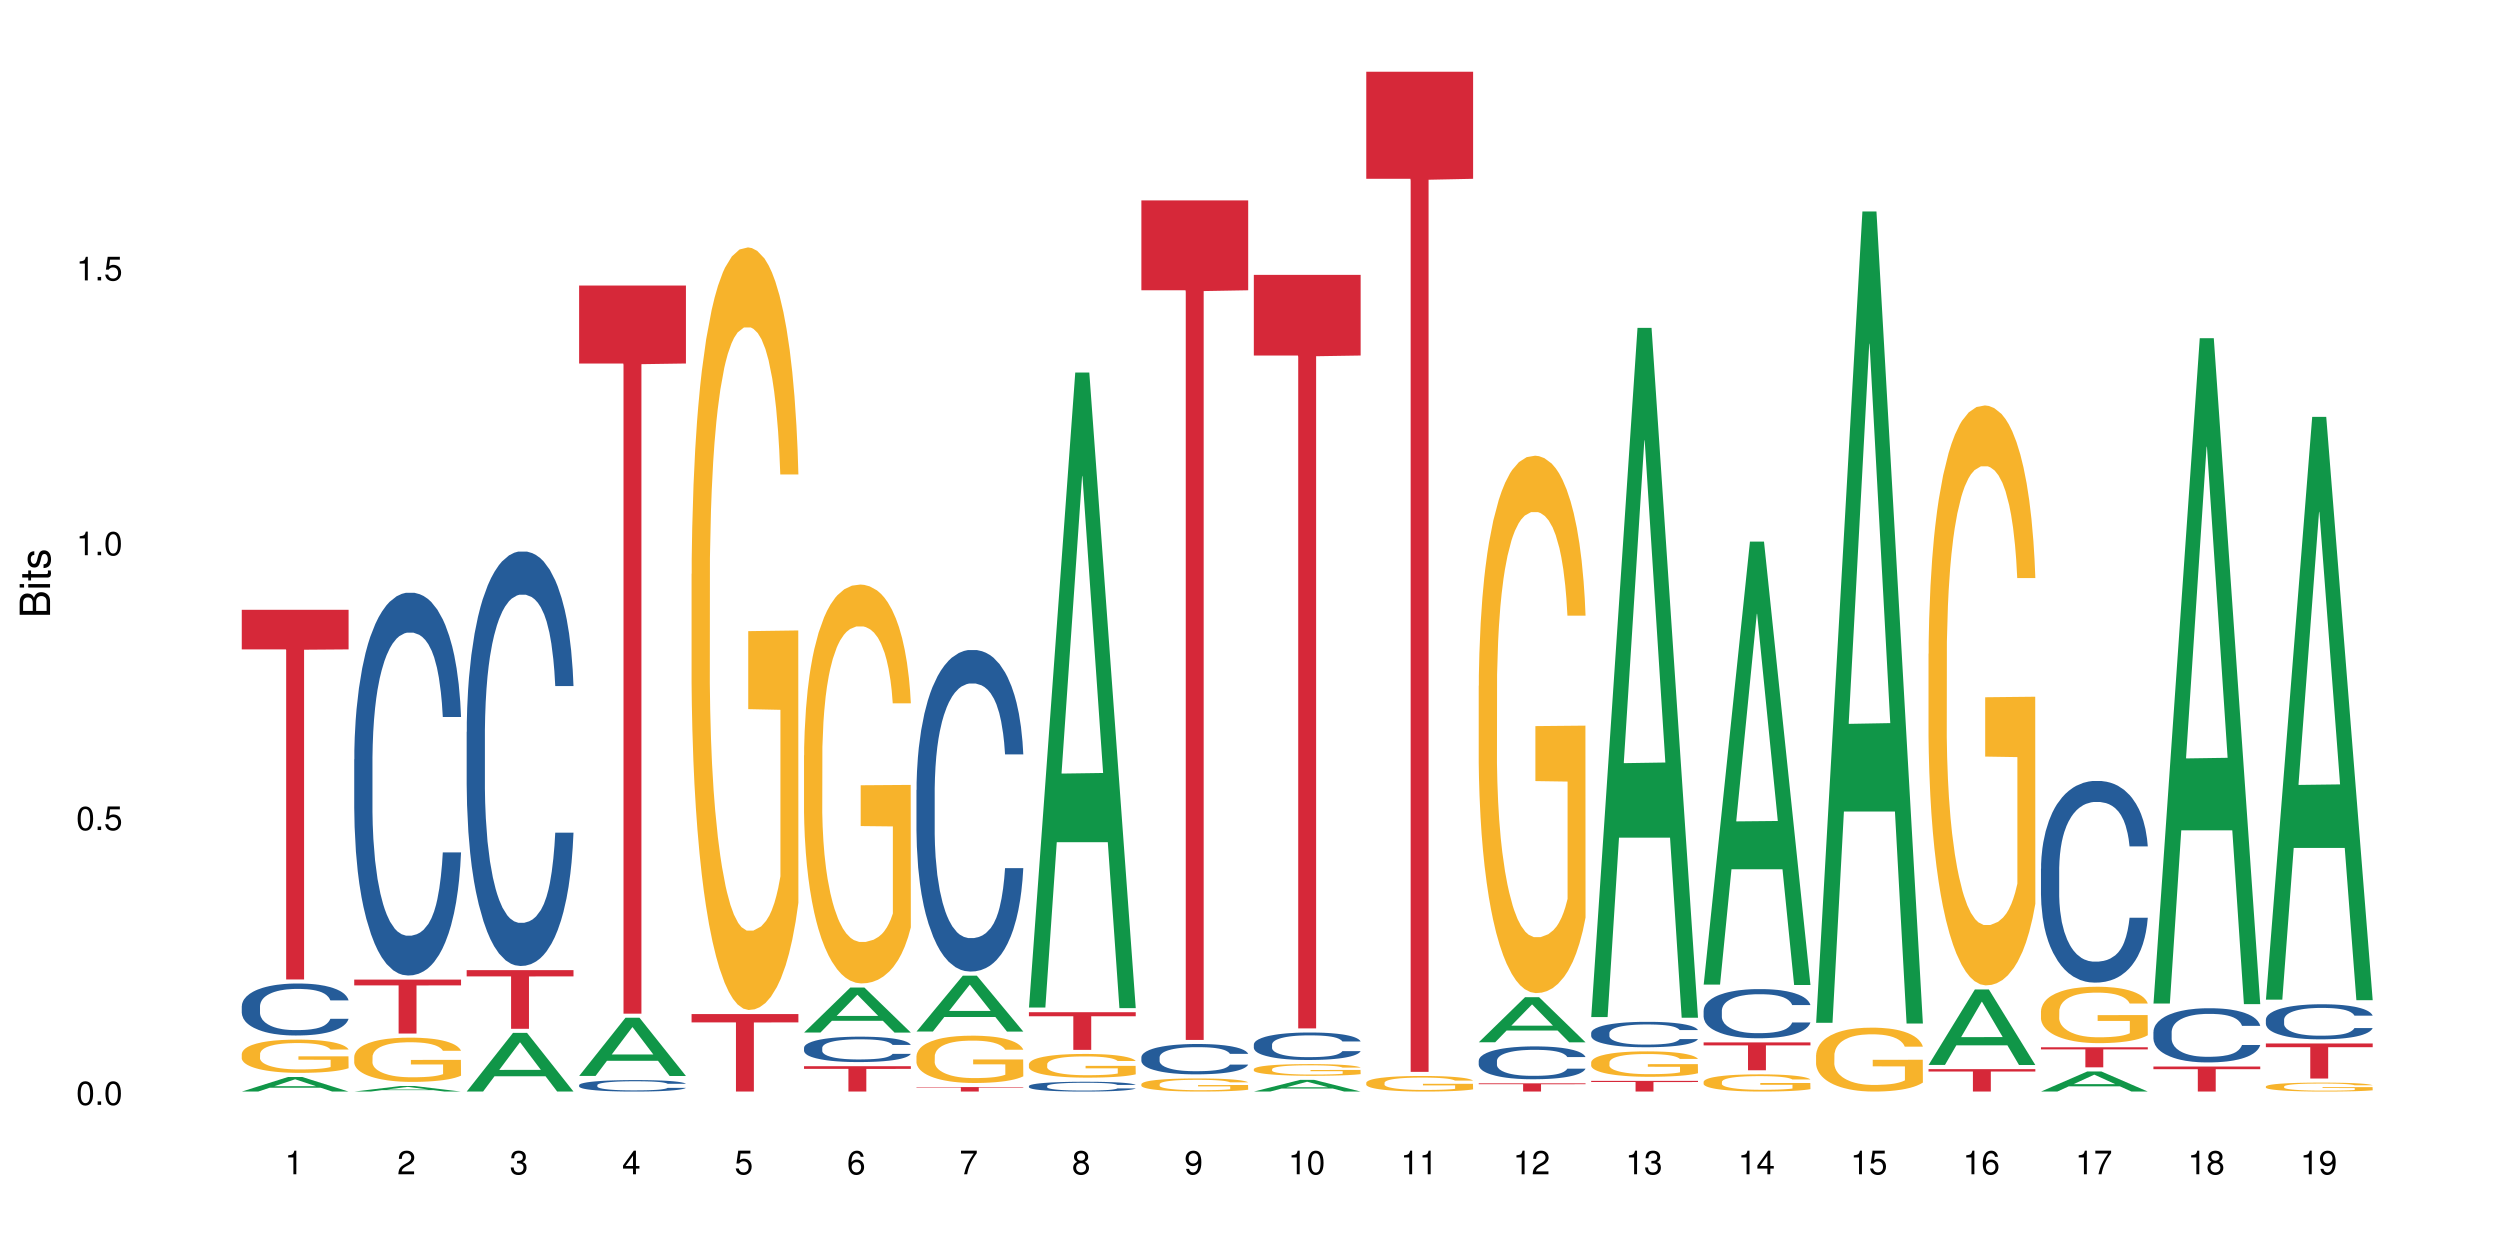 <?xml version="1.0" encoding="UTF-8"?>
<svg xmlns="http://www.w3.org/2000/svg" xmlns:xlink="http://www.w3.org/1999/xlink" width="720pt" height="360pt" viewBox="0 0 720 360" version="1.1">
<defs>
<g>
<symbol overflow="visible" id="glyph0-0">
<path style="stroke:none;" d=""/>
</symbol>
<symbol overflow="visible" id="glyph0-1">
<path style="stroke:none;" d="M 2.641 -6.797 C 2 -6.797 1.422 -6.531 1.078 -6.047 C 0.641 -5.453 0.406 -4.547 0.406 -3.297 C 0.406 -1 1.188 0.219 2.641 0.219 C 4.078 0.219 4.859 -1 4.859 -3.234 C 4.859 -4.562 4.656 -5.438 4.203 -6.047 C 3.844 -6.531 3.281 -6.797 2.641 -6.797 Z M 2.641 -6.047 C 3.547 -6.047 4 -5.125 4 -3.312 C 4 -1.375 3.562 -0.484 2.625 -0.484 C 1.734 -0.484 1.281 -1.422 1.281 -3.281 C 1.281 -5.141 1.734 -6.047 2.641 -6.047 Z M 2.641 -6.047 "/>
</symbol>
<symbol overflow="visible" id="glyph0-2">
<path style="stroke:none;" d="M 1.828 -1 L 0.828 -1 L 0.828 0 L 1.828 0 Z M 1.828 -1 "/>
</symbol>
<symbol overflow="visible" id="glyph0-3">
<path style="stroke:none;" d="M 4.562 -6.797 L 1.062 -6.797 L 0.547 -3.094 L 1.328 -3.094 C 1.719 -3.562 2.047 -3.734 2.578 -3.734 C 3.484 -3.734 4.062 -3.109 4.062 -2.094 C 4.062 -1.125 3.484 -0.531 2.578 -0.531 C 1.828 -0.531 1.375 -0.906 1.188 -1.672 L 0.328 -1.672 C 0.453 -1.109 0.547 -0.844 0.75 -0.594 C 1.125 -0.078 1.828 0.219 2.594 0.219 C 3.969 0.219 4.922 -0.781 4.922 -2.219 C 4.922 -3.562 4.031 -4.484 2.719 -4.484 C 2.25 -4.484 1.859 -4.359 1.469 -4.062 L 1.734 -5.969 L 4.562 -5.969 Z M 4.562 -6.797 "/>
</symbol>
<symbol overflow="visible" id="glyph0-4">
<path style="stroke:none;" d="M 2.484 -4.844 L 2.484 0 L 3.328 0 L 3.328 -6.797 L 2.766 -6.797 C 2.469 -5.75 2.281 -5.609 0.984 -5.453 L 0.984 -4.844 Z M 2.484 -4.844 "/>
</symbol>
<symbol overflow="visible" id="glyph0-5">
<path style="stroke:none;" d="M 4.859 -0.828 L 1.281 -0.828 C 1.359 -1.391 1.672 -1.75 2.5 -2.234 L 3.469 -2.75 C 4.406 -3.266 4.906 -3.969 4.906 -4.812 C 4.906 -5.375 4.672 -5.906 4.266 -6.266 C 3.859 -6.625 3.375 -6.797 2.719 -6.797 C 1.859 -6.797 1.219 -6.5 0.844 -5.922 C 0.609 -5.562 0.5 -5.125 0.484 -4.438 L 1.328 -4.438 C 1.359 -4.906 1.406 -5.188 1.531 -5.406 C 1.75 -5.812 2.188 -6.062 2.703 -6.062 C 3.469 -6.062 4.031 -5.516 4.031 -4.781 C 4.031 -4.25 3.719 -3.797 3.125 -3.438 L 2.234 -2.938 C 0.812 -2.141 0.406 -1.5 0.328 0 L 4.859 0 Z M 4.859 -0.828 "/>
</symbol>
<symbol overflow="visible" id="glyph0-6">
<path style="stroke:none;" d="M 2.125 -3.125 L 2.578 -3.125 C 3.516 -3.125 3.984 -2.703 3.984 -1.891 C 3.984 -1.031 3.469 -0.531 2.578 -0.531 C 1.656 -0.531 1.203 -0.984 1.156 -1.969 L 0.312 -1.969 C 0.344 -1.422 0.438 -1.078 0.609 -0.766 C 0.953 -0.109 1.625 0.219 2.547 0.219 C 3.953 0.219 4.859 -0.609 4.859 -1.906 C 4.859 -2.766 4.516 -3.25 3.703 -3.516 C 4.344 -3.766 4.656 -4.25 4.656 -4.938 C 4.656 -6.109 3.875 -6.797 2.578 -6.797 C 1.203 -6.797 0.484 -6.047 0.453 -4.609 L 1.297 -4.609 C 1.312 -5.016 1.344 -5.25 1.453 -5.453 C 1.641 -5.828 2.062 -6.062 2.594 -6.062 C 3.344 -6.062 3.797 -5.625 3.797 -4.906 C 3.797 -4.422 3.609 -4.141 3.25 -3.984 C 3.016 -3.891 2.719 -3.844 2.125 -3.844 Z M 2.125 -3.125 "/>
</symbol>
<symbol overflow="visible" id="glyph0-7">
<path style="stroke:none;" d="M 3.141 -1.625 L 3.141 0 L 3.984 0 L 3.984 -1.625 L 4.984 -1.625 L 4.984 -2.391 L 3.984 -2.391 L 3.984 -6.797 L 3.359 -6.797 L 0.266 -2.516 L 0.266 -1.625 Z M 3.141 -2.391 L 1 -2.391 L 3.141 -5.359 Z M 3.141 -2.391 "/>
</symbol>
<symbol overflow="visible" id="glyph0-8">
<path style="stroke:none;" d="M 4.781 -5.031 C 4.609 -6.141 3.891 -6.797 2.844 -6.797 C 2.094 -6.797 1.422 -6.438 1.031 -5.828 C 0.609 -5.172 0.406 -4.344 0.406 -3.094 C 0.406 -1.953 0.578 -1.234 0.984 -0.625 C 1.359 -0.078 1.953 0.219 2.703 0.219 C 3.984 0.219 4.922 -0.734 4.922 -2.078 C 4.922 -3.344 4.062 -4.234 2.844 -4.234 C 2.172 -4.234 1.641 -3.969 1.281 -3.469 C 1.281 -5.125 1.828 -6.047 2.797 -6.047 C 3.391 -6.047 3.797 -5.672 3.938 -5.031 Z M 2.734 -3.484 C 3.547 -3.484 4.062 -2.922 4.062 -2 C 4.062 -1.156 3.484 -0.531 2.703 -0.531 C 1.922 -0.531 1.328 -1.188 1.328 -2.047 C 1.328 -2.891 1.906 -3.484 2.734 -3.484 Z M 2.734 -3.484 "/>
</symbol>
<symbol overflow="visible" id="glyph0-9">
<path style="stroke:none;" d="M 4.984 -6.797 L 0.438 -6.797 L 0.438 -5.969 L 4.109 -5.969 C 2.5 -3.656 1.828 -2.234 1.328 0 L 2.219 0 C 2.594 -2.172 3.453 -4.047 4.984 -6.094 Z M 4.984 -6.797 "/>
</symbol>
<symbol overflow="visible" id="glyph0-10">
<path style="stroke:none;" d="M 3.75 -3.578 C 4.453 -4 4.688 -4.344 4.688 -4.984 C 4.688 -6.047 3.844 -6.797 2.641 -6.797 C 1.438 -6.797 0.594 -6.047 0.594 -4.984 C 0.594 -4.359 0.828 -4.016 1.516 -3.578 C 0.734 -3.203 0.359 -2.641 0.359 -1.891 C 0.359 -0.641 1.297 0.219 2.641 0.219 C 3.984 0.219 4.922 -0.641 4.922 -1.875 C 4.922 -2.641 4.531 -3.203 3.75 -3.578 Z M 2.641 -6.047 C 3.359 -6.047 3.812 -5.625 3.812 -4.969 C 3.812 -4.344 3.344 -3.922 2.641 -3.922 C 1.922 -3.922 1.453 -4.344 1.453 -4.984 C 1.453 -5.625 1.922 -6.047 2.641 -6.047 Z M 2.641 -3.203 C 3.484 -3.203 4.062 -2.672 4.062 -1.875 C 4.062 -1.062 3.484 -0.531 2.625 -0.531 C 1.797 -0.531 1.219 -1.078 1.219 -1.875 C 1.219 -2.672 1.797 -3.203 2.641 -3.203 Z M 2.641 -3.203 "/>
</symbol>
<symbol overflow="visible" id="glyph0-11">
<path style="stroke:none;" d="M 0.516 -1.547 C 0.672 -0.438 1.406 0.219 2.438 0.219 C 3.188 0.219 3.859 -0.141 4.266 -0.75 C 4.688 -1.406 4.891 -2.25 4.891 -3.484 C 4.891 -4.625 4.703 -5.359 4.312 -5.953 C 3.938 -6.5 3.344 -6.797 2.594 -6.797 C 1.297 -6.797 0.359 -5.844 0.359 -4.516 C 0.359 -3.25 1.234 -2.344 2.453 -2.344 C 3.094 -2.344 3.562 -2.578 4.016 -3.109 C 4 -1.453 3.469 -0.531 2.5 -0.531 C 1.906 -0.531 1.484 -0.906 1.359 -1.547 Z M 2.578 -6.062 C 3.375 -6.062 3.969 -5.406 3.969 -4.531 C 3.969 -3.688 3.375 -3.094 2.547 -3.094 C 1.734 -3.094 1.234 -3.672 1.234 -4.578 C 1.234 -5.438 1.797 -6.062 2.578 -6.062 Z M 2.578 -6.062 "/>
</symbol>
<symbol overflow="visible" id="glyph1-0">
<path style="stroke:none;" d=""/>
</symbol>
<symbol overflow="visible" id="glyph1-1">
<path style="stroke:none;" d="M 0 -0.953 L 0 -4.891 C 0 -5.719 -0.234 -6.344 -0.734 -6.797 C -1.188 -7.234 -1.812 -7.469 -2.5 -7.469 C -3.547 -7.469 -4.188 -7 -4.625 -5.875 C -4.984 -6.672 -5.641 -7.094 -6.531 -7.094 C -7.156 -7.094 -7.734 -6.859 -8.141 -6.391 C -8.562 -5.938 -8.75 -5.344 -8.75 -4.5 L -8.75 -0.953 Z M -4.984 -2.062 L -7.766 -2.062 L -7.766 -4.219 C -7.766 -4.844 -7.688 -5.203 -7.453 -5.5 C -7.219 -5.812 -6.859 -5.969 -6.375 -5.969 C -5.906 -5.969 -5.531 -5.812 -5.297 -5.5 C -5.062 -5.203 -4.984 -4.844 -4.984 -4.219 Z M -0.984 -2.062 L -4 -2.062 L -4 -4.781 C -4 -5.328 -3.859 -5.688 -3.578 -5.953 C -3.297 -6.219 -2.922 -6.359 -2.484 -6.359 C -2.062 -6.359 -1.688 -6.219 -1.406 -5.953 C -1.109 -5.688 -0.984 -5.328 -0.984 -4.781 Z M -0.984 -2.062 "/>
</symbol>
<symbol overflow="visible" id="glyph1-2">
<path style="stroke:none;" d="M -6.281 -1.797 L -6.281 -0.797 L 0 -0.797 L 0 -1.797 Z M -8.75 -1.797 L -8.75 -0.797 L -7.484 -0.797 L -7.484 -1.797 Z M -8.75 -1.797 "/>
</symbol>
<symbol overflow="visible" id="glyph1-3">
<path style="stroke:none;" d="M -6.281 -3.047 L -6.281 -2.016 L -8.016 -2.016 L -8.016 -1.016 L -6.281 -1.016 L -6.281 -0.172 L -5.469 -0.172 L -5.469 -1.016 L -0.719 -1.016 C -0.078 -1.016 0.281 -1.453 0.281 -2.234 C 0.281 -2.469 0.25 -2.719 0.188 -3.047 L -0.641 -3.047 C -0.609 -2.922 -0.594 -2.766 -0.594 -2.562 C -0.594 -2.141 -0.719 -2.016 -1.156 -2.016 L -5.469 -2.016 L -5.469 -3.047 Z M -6.281 -3.047 "/>
</symbol>
<symbol overflow="visible" id="glyph1-4">
<path style="stroke:none;" d="M -4.531 -5.25 C -5.766 -5.25 -6.469 -4.422 -6.469 -2.969 C -6.469 -1.516 -5.719 -0.562 -4.547 -0.562 C -3.562 -0.562 -3.094 -1.062 -2.734 -2.562 L -2.516 -3.484 C -2.344 -4.188 -2.094 -4.469 -1.625 -4.469 C -1.047 -4.469 -0.641 -3.875 -0.641 -3 C -0.641 -2.453 -0.797 -2 -1.062 -1.75 C -1.25 -1.594 -1.422 -1.531 -1.875 -1.469 L -1.875 -0.406 C -0.422 -0.453 0.281 -1.266 0.281 -2.922 C 0.281 -4.5 -0.5 -5.516 -1.719 -5.516 C -2.656 -5.516 -3.172 -4.984 -3.469 -3.734 L -3.703 -2.766 C -3.891 -1.953 -4.156 -1.609 -4.594 -1.609 C -5.172 -1.609 -5.547 -2.125 -5.547 -2.938 C -5.547 -3.75 -5.203 -4.172 -4.531 -4.203 Z M -4.531 -5.25 "/>
</symbol>
</g>
</defs>
<g id="surface31144">
<rect x="0" y="0" width="720" height="360" style="fill:rgb(100%,100%,100%);fill-opacity:1;stroke:none;"/>
<path style=" stroke:none;fill-rule:nonzero;fill:rgb(6.275%,58.824%,28.235%);fill-opacity:1;" d="M 69.629 314.367 L 69.664 314.363 L 82.973 310.168 L 87.02 310.168 L 100.395 314.371 L 95.695 314.371 L 92.344 313.273 L 77.648 313.273 L 74.363 314.367 L 69.629 314.367 L 79.062 312.82 L 90.996 312.816 L 85.047 310.855 L 84.98 310.852 L 84.914 310.863 L 79.031 312.816 L 79.062 312.82 Z M 69.629 314.367 "/>
<path style=" stroke:none;fill-rule:nonzero;fill:rgb(14.51%,36.078%,60%);fill-opacity:1;" d="M 69.629 289.773 L 69.668 289.758 L 69.668 289.43 L 69.781 288.91 L 70.043 288.254 L 70.305 287.801 L 70.98 286.996 L 71.918 286.215 L 72.895 285.613 L 73.605 285.258 L 74.246 284.984 L 75.707 284.477 L 76.645 284.219 L 77.66 283.984 L 78.898 283.754 L 79.797 283.617 L 81.824 283.398 L 83.324 283.301 L 84.488 283.262 L 87 283.262 L 88.5 283.316 L 89.59 283.383 L 90.789 283.492 L 91.805 283.617 L 93.566 283.918 L 95.145 284.301 L 95.855 284.52 L 96.98 284.945 L 97.844 285.355 L 98.445 285.711 L 99.121 286.215 L 99.719 286.832 L 100.172 287.527 L 100.395 288.117 L 95.145 288.117 L 94.879 287.57 L 94.582 287.145 L 94.016 286.586 L 93.453 286.188 L 92.668 285.793 L 91.953 285.531 L 90.977 285.273 L 90.113 285.109 L 89.215 284.984 L 88.352 284.902 L 86.699 284.82 L 84.789 284.82 L 84.074 284.848 L 82.609 284.957 L 81.824 285.055 L 80.699 285.246 L 79.91 285.422 L 78.973 285.695 L 78.332 285.93 L 77.547 286.285 L 76.984 286.598 L 76.344 287.051 L 75.969 287.391 L 75.633 287.773 L 75.332 288.227 L 75.105 288.707 L 74.957 289.211 L 74.883 289.703 L 74.883 291.824 L 74.957 292.316 L 75.145 292.891 L 75.633 293.727 L 76.344 294.449 L 77.172 295.023 L 77.957 295.434 L 78.41 295.625 L 79.008 295.848 L 79.949 296.121 L 81.297 296.395 L 82.086 296.504 L 83.285 296.613 L 84.523 296.668 L 86.176 296.668 L 87.641 296.613 L 88.613 296.543 L 89.629 296.434 L 91.016 296.203 L 91.879 295.984 L 92.629 295.723 L 93.191 295.461 L 93.566 295.242 L 94.129 294.82 L 94.582 294.355 L 94.918 293.875 L 95.145 293.41 L 100.395 293.41 L 100.172 293.957 L 99.832 294.492 L 99.496 294.887 L 98.969 295.367 L 98.371 295.793 L 97.508 296.27 L 96.793 296.586 L 95.855 296.926 L 94.992 297.188 L 94.055 297.418 L 92.668 297.691 L 91.766 297.828 L 90.789 297.953 L 89.629 298.062 L 88.164 298.156 L 86.59 298.211 L 85.125 298.227 L 83.551 298.199 L 82.387 298.145 L 80.848 298.02 L 78.934 297.773 L 77.547 297.516 L 76.457 297.254 L 75.52 296.98 L 74.469 296.613 L 73.117 296.012 L 72.293 295.543 L 71.73 295.16 L 71.094 294.629 L 70.641 294.148 L 70.117 293.383 L 69.742 292.414 L 69.629 291.66 Z M 69.629 289.773 "/>
<path style=" stroke:none;fill-rule:nonzero;fill:rgb(96.863%,70.196%,16.863%);fill-opacity:1;" d="M 69.629 303.512 L 69.668 303.5 L 69.668 303.328 L 69.816 302.934 L 70.191 302.391 L 70.68 301.945 L 71.207 301.594 L 71.543 301.41 L 72.105 301.148 L 72.594 300.953 L 73.832 300.562 L 75.406 300.191 L 76.27 300.035 L 77.246 299.887 L 78.633 299.719 L 79.273 299.66 L 81.223 299.52 L 83.438 299.434 L 85.875 299.406 L 87 299.414 L 88.539 299.449 L 90.641 299.547 L 91.84 299.633 L 92.777 299.719 L 93.754 299.836 L 94.957 300.008 L 96.082 300.219 L 96.98 300.43 L 97.883 300.691 L 98.633 300.973 L 99.27 301.277 L 99.832 301.645 L 100.172 301.953 L 100.395 302.258 L 95.18 302.258 L 94.879 301.953 L 94.543 301.715 L 93.98 301.426 L 93.418 301.219 L 92.855 301.051 L 91.805 300.824 L 90.902 300.684 L 89.777 300.562 L 88.691 300.48 L 87.453 300.43 L 86.699 300.41 L 84.711 300.41 L 82.91 300.473 L 81.859 300.543 L 81.109 300.613 L 80.059 300.746 L 79.422 300.852 L 79.047 300.918 L 77.922 301.191 L 77.172 301.438 L 76.758 301.602 L 76.234 301.863 L 75.859 302.102 L 75.445 302.453 L 75.219 302.715 L 74.918 303.309 L 74.883 304.883 L 74.996 305.219 L 75.219 305.574 L 75.52 305.891 L 75.969 306.223 L 76.422 306.477 L 77.207 306.82 L 77.883 307.047 L 78.41 307.195 L 79.422 307.43 L 79.836 307.512 L 80.809 307.668 L 81.824 307.789 L 83.062 307.895 L 84 307.949 L 85.5 307.992 L 87.414 307.992 L 89.664 307.938 L 91.09 307.867 L 92.066 307.797 L 92.703 307.738 L 93.492 307.641 L 94.055 307.555 L 94.582 307.457 L 95.219 307.309 L 95.219 305.219 L 85.949 305.207 L 85.949 304.227 L 100.359 304.219 L 100.395 307.641 L 99.609 307.879 L 98.633 308.105 L 97.695 308.281 L 96.719 308.43 L 95.332 308.594 L 94.203 308.699 L 92.48 308.824 L 90.902 308.902 L 89.254 308.953 L 87.789 308.98 L 86.062 308.988 L 84.523 308.973 L 82.875 308.918 L 81.562 308.848 L 80.359 308.762 L 79.16 308.648 L 77.66 308.465 L 76.684 308.316 L 75.672 308.133 L 74.656 307.914 L 73.758 307.676 L 73.156 307.492 L 72.555 307.281 L 71.918 307.02 L 71.316 306.723 L 70.867 306.449 L 70.453 306.145 L 70.156 305.855 L 69.855 305.461 L 69.703 305.148 L 69.629 304.875 Z M 69.629 303.512 "/>
<path style=" stroke:none;fill-rule:nonzero;fill:rgb(83.922%,15.686%,22.353%);fill-opacity:1;" d="M 69.629 175.629 L 100.395 175.629 L 100.395 187.023 L 87.574 187.125 L 87.574 282.082 L 82.414 282.082 L 82.414 187.223 L 82.34 187.023 L 69.629 187.023 Z M 69.629 175.629 "/>
<path style=" stroke:none;fill-rule:nonzero;fill:rgb(6.275%,58.824%,28.235%);fill-opacity:1;" d="M 102.016 314.371 L 102.047 314.367 L 115.359 312.766 L 119.402 312.766 L 132.781 314.371 L 128.082 314.371 L 124.727 313.953 L 110.035 313.953 L 106.75 314.371 L 102.016 314.371 L 111.449 313.777 L 123.379 313.777 L 117.43 313.027 L 117.367 313.027 L 117.301 313.031 L 111.414 313.777 L 111.449 313.777 Z M 102.016 314.371 "/>
<path style=" stroke:none;fill-rule:nonzero;fill:rgb(14.51%,36.078%,60%);fill-opacity:1;" d="M 102.016 218.688 L 102.051 218.586 L 102.051 216.168 L 102.164 212.34 L 102.426 207.504 L 102.691 204.18 L 103.367 198.234 L 104.305 192.492 L 105.277 188.059 L 105.992 185.438 L 106.629 183.426 L 108.094 179.695 L 109.031 177.781 L 110.043 176.07 L 111.281 174.355 L 112.184 173.348 L 114.207 171.738 L 115.711 171.031 L 116.871 170.73 L 119.387 170.73 L 120.887 171.133 L 121.977 171.637 L 123.176 172.441 L 124.188 173.348 L 125.953 175.566 L 127.527 178.387 L 128.242 180 L 129.367 183.121 L 130.23 186.145 L 130.832 188.766 L 131.504 192.492 L 132.105 197.027 L 132.555 202.164 L 132.781 206.496 L 127.527 206.496 L 127.266 202.465 L 126.965 199.344 L 126.402 195.211 L 125.84 192.289 L 125.051 189.367 L 124.34 187.453 L 123.363 185.539 L 122.5 184.332 L 121.602 183.426 L 120.738 182.82 L 119.086 182.215 L 117.172 182.215 L 116.461 182.418 L 114.996 183.223 L 114.207 183.93 L 113.082 185.34 L 112.297 186.648 L 111.359 188.664 L 110.719 190.375 L 109.934 192.996 L 109.367 195.312 L 108.73 198.637 L 108.355 201.156 L 108.02 203.977 L 107.719 207.301 L 107.492 210.828 L 107.344 214.555 L 107.27 218.184 L 107.27 233.801 L 107.344 237.426 L 107.531 241.656 L 108.02 247.805 L 108.73 253.145 L 109.555 257.375 L 110.344 260.398 L 110.793 261.809 L 111.395 263.422 L 112.332 265.434 L 113.684 267.449 L 114.473 268.258 L 115.672 269.062 L 116.91 269.465 L 118.562 269.465 L 120.023 269.062 L 121 268.559 L 122.012 267.754 L 123.402 266.039 L 124.266 264.426 L 125.016 262.512 L 125.578 260.598 L 125.953 258.988 L 126.516 255.863 L 126.965 252.438 L 127.305 248.91 L 127.527 245.488 L 132.781 245.488 L 132.555 249.516 L 132.219 253.445 L 131.879 256.367 L 131.355 259.895 L 130.754 263.016 L 129.891 266.543 L 129.18 268.859 L 128.242 271.379 L 127.379 273.293 L 126.441 275.008 L 125.051 277.02 L 124.152 278.027 L 123.176 278.938 L 122.012 279.742 L 120.551 280.445 L 118.973 280.852 L 117.512 280.949 L 115.934 280.75 L 114.773 280.348 L 113.234 279.438 L 111.32 277.625 L 109.934 275.711 L 108.844 273.797 L 107.906 271.781 L 106.855 269.062 L 105.504 264.629 L 104.68 261.203 L 104.117 258.383 L 103.477 254.453 L 103.027 250.926 L 102.504 245.285 L 102.129 238.133 L 102.016 232.59 Z M 102.016 218.688 "/>
<path style=" stroke:none;fill-rule:nonzero;fill:rgb(96.863%,70.196%,16.863%);fill-opacity:1;" d="M 102.016 304.301 L 102.051 304.289 L 102.051 304.055 L 102.203 303.531 L 102.578 302.809 L 103.066 302.215 L 103.59 301.75 L 103.93 301.504 L 104.492 301.156 L 104.98 300.902 L 106.219 300.375 L 107.793 299.887 L 108.656 299.68 L 109.633 299.48 L 111.02 299.258 L 111.656 299.176 L 113.609 298.992 L 115.824 298.875 L 118.262 298.84 L 119.387 298.852 L 120.926 298.898 L 123.027 299.027 L 124.227 299.145 L 125.164 299.258 L 126.141 299.41 L 127.34 299.645 L 128.465 299.922 L 129.367 300.203 L 130.266 300.551 L 131.02 300.922 L 131.656 301.332 L 132.219 301.82 L 132.555 302.227 L 132.781 302.633 L 127.566 302.633 L 127.266 302.227 L 126.93 301.914 L 126.367 301.527 L 125.801 301.25 L 125.238 301.027 L 124.188 300.727 L 123.289 300.539 L 122.164 300.375 L 121.074 300.273 L 119.836 300.203 L 119.086 300.18 L 117.098 300.18 L 115.297 300.262 L 114.246 300.352 L 113.496 300.445 L 112.445 300.621 L 111.809 300.762 L 111.434 300.855 L 110.309 301.215 L 109.555 301.539 L 109.145 301.762 L 108.617 302.109 L 108.242 302.426 L 107.832 302.891 L 107.605 303.238 L 107.305 304.031 L 107.27 306.125 L 107.379 306.57 L 107.605 307.047 L 107.906 307.465 L 108.355 307.906 L 108.805 308.246 L 109.594 308.699 L 110.27 309 L 110.793 309.199 L 111.809 309.516 L 112.219 309.617 L 113.195 309.828 L 114.207 309.992 L 115.445 310.129 L 116.387 310.199 L 117.887 310.258 L 119.801 310.258 L 122.051 310.188 L 123.477 310.098 L 124.453 310.004 L 125.09 309.922 L 125.879 309.793 L 126.441 309.676 L 126.965 309.547 L 127.605 309.352 L 127.605 306.57 L 118.336 306.559 L 118.336 305.254 L 132.742 305.242 L 132.781 309.793 L 131.992 310.105 L 131.02 310.41 L 130.078 310.645 L 129.105 310.84 L 127.715 311.062 L 126.59 311.203 L 124.863 311.363 L 123.289 311.469 L 121.637 311.539 L 120.176 311.574 L 118.449 311.586 L 116.91 311.562 L 115.258 311.492 L 113.945 311.398 L 112.746 311.281 L 111.547 311.133 L 110.043 310.887 L 109.07 310.688 L 108.055 310.445 L 107.043 310.152 L 106.141 309.84 L 105.543 309.594 L 104.941 309.316 L 104.305 308.965 L 103.703 308.57 L 103.254 308.211 L 102.84 307.805 L 102.539 307.418 L 102.238 306.895 L 102.09 306.477 L 102.016 306.113 Z M 102.016 304.301 "/>
<path style=" stroke:none;fill-rule:nonzero;fill:rgb(83.922%,15.686%,22.353%);fill-opacity:1;" d="M 102.016 282.129 L 132.781 282.129 L 132.781 283.793 L 119.957 283.809 L 119.957 297.66 L 114.801 297.66 L 114.801 283.82 L 114.727 283.793 L 102.016 283.793 Z M 102.016 282.129 "/>
<path style=" stroke:none;fill-rule:nonzero;fill:rgb(6.275%,58.824%,28.235%);fill-opacity:1;" d="M 134.402 314.355 L 134.434 314.34 L 147.746 297.469 L 151.789 297.469 L 165.168 314.371 L 160.465 314.371 L 157.113 309.961 L 142.422 309.961 L 139.133 314.355 L 134.402 314.355 L 143.836 308.133 L 155.766 308.117 L 149.816 300.23 L 149.75 300.215 L 149.684 300.262 L 143.801 308.117 L 143.836 308.133 Z M 134.402 314.355 "/>
<path style=" stroke:none;fill-rule:nonzero;fill:rgb(14.51%,36.078%,60%);fill-opacity:1;" d="M 134.402 210.789 L 134.438 210.68 L 134.438 208.062 L 134.551 203.914 L 134.812 198.68 L 135.074 195.078 L 135.75 188.641 L 136.688 182.422 L 137.664 177.621 L 138.379 174.785 L 139.016 172.605 L 140.48 168.566 L 141.418 166.496 L 142.43 164.641 L 143.668 162.785 L 144.57 161.695 L 146.594 159.949 L 148.094 159.184 L 149.258 158.855 L 151.773 158.855 L 153.273 159.293 L 154.359 159.84 L 155.562 160.711 L 156.574 161.695 L 158.34 164.094 L 159.914 167.148 L 160.629 168.895 L 161.754 172.277 L 162.617 175.551 L 163.215 178.387 L 163.891 182.422 L 164.492 187.332 L 164.941 192.895 L 165.168 197.586 L 159.914 197.586 L 159.652 193.223 L 159.352 189.84 L 158.789 185.367 L 158.227 182.203 L 157.438 179.039 L 156.727 176.969 L 155.75 174.895 L 154.887 173.586 L 153.984 172.605 L 153.125 171.949 L 151.473 171.293 L 149.559 171.293 L 148.848 171.512 L 147.383 172.387 L 146.594 173.148 L 145.469 174.676 L 144.68 176.094 L 143.742 178.277 L 143.105 180.133 L 142.316 182.969 L 141.754 185.477 L 141.117 189.078 L 140.742 191.805 L 140.402 194.859 L 140.105 198.461 L 139.879 202.277 L 139.727 206.316 L 139.652 210.242 L 139.652 227.152 L 139.727 231.082 L 139.918 235.664 L 140.402 242.316 L 141.117 248.102 L 141.941 252.684 L 142.73 255.953 L 143.18 257.48 L 143.781 259.227 L 144.719 261.41 L 146.07 263.59 L 146.855 264.465 L 148.059 265.336 L 149.297 265.773 L 150.945 265.773 L 152.41 265.336 L 153.387 264.793 L 154.398 263.918 L 155.785 262.062 L 156.648 260.32 L 157.398 258.246 L 157.965 256.172 L 158.34 254.426 L 158.902 251.047 L 159.352 247.336 L 159.688 243.516 L 159.914 239.809 L 165.168 239.809 L 164.941 244.172 L 164.605 248.426 L 164.266 251.59 L 163.742 255.41 L 163.141 258.793 L 162.277 262.609 L 161.566 265.117 L 160.629 267.848 L 159.766 269.918 L 158.824 271.773 L 157.438 273.957 L 156.539 275.047 L 155.562 276.027 L 154.398 276.902 L 152.934 277.664 L 151.359 278.102 L 149.895 278.211 L 148.32 277.992 L 147.156 277.555 L 145.617 276.574 L 143.707 274.609 L 142.316 272.539 L 141.23 270.465 L 140.293 268.281 L 139.242 265.336 L 137.891 260.535 L 137.066 256.828 L 136.5 253.773 L 135.863 249.52 L 135.414 245.699 L 134.887 239.59 L 134.512 231.844 L 134.402 225.844 Z M 134.402 210.789 "/>
<path style=" stroke:none;fill-rule:nonzero;fill:rgb(83.922%,15.686%,22.353%);fill-opacity:1;" d="M 134.402 279.391 L 165.168 279.391 L 165.168 281.199 L 152.344 281.215 L 152.344 296.289 L 147.188 296.289 L 147.188 281.23 L 147.109 281.199 L 134.402 281.199 Z M 134.402 279.391 "/>
<path style=" stroke:none;fill-rule:nonzero;fill:rgb(6.275%,58.824%,28.235%);fill-opacity:1;" d="M 166.785 309.867 L 166.82 309.852 L 180.133 293.117 L 184.176 293.117 L 197.551 309.883 L 192.852 309.883 L 189.5 305.508 L 174.805 305.508 L 171.52 309.867 L 166.785 309.867 L 176.219 303.695 L 188.152 303.68 L 182.203 295.855 L 182.137 295.84 L 182.07 295.887 L 176.188 303.68 L 176.219 303.695 Z M 166.785 309.867 "/>
<path style=" stroke:none;fill-rule:nonzero;fill:rgb(14.51%,36.078%,60%);fill-opacity:1;" d="M 166.785 312.504 L 166.824 312.5 L 166.824 312.426 L 166.938 312.312 L 167.199 312.168 L 167.461 312.066 L 168.137 311.891 L 169.074 311.715 L 170.051 311.582 L 170.762 311.504 L 171.402 311.445 L 172.863 311.332 L 173.801 311.273 L 174.816 311.223 L 176.055 311.172 L 176.953 311.141 L 178.98 311.094 L 180.48 311.074 L 181.645 311.062 L 184.156 311.062 L 185.66 311.074 L 186.746 311.09 L 187.949 311.113 L 188.961 311.141 L 190.723 311.207 L 192.301 311.293 L 193.012 311.34 L 194.137 311.434 L 195 311.527 L 195.602 311.605 L 196.277 311.715 L 196.879 311.852 L 197.328 312.008 L 197.551 312.137 L 192.301 312.137 L 192.039 312.016 L 191.738 311.922 L 191.176 311.797 L 190.613 311.711 L 189.824 311.621 L 189.109 311.566 L 188.137 311.508 L 187.273 311.473 L 186.371 311.445 L 185.508 311.426 L 183.859 311.406 L 181.945 311.406 L 181.23 311.414 L 179.77 311.438 L 178.98 311.461 L 177.855 311.5 L 177.066 311.543 L 176.129 311.602 L 175.492 311.652 L 174.703 311.73 L 174.141 311.801 L 173.504 311.902 L 173.129 311.977 L 172.789 312.062 L 172.488 312.16 L 172.266 312.266 L 172.113 312.379 L 172.039 312.488 L 172.039 312.957 L 172.113 313.066 L 172.301 313.191 L 172.789 313.375 L 173.504 313.535 L 174.328 313.664 L 175.117 313.754 L 175.566 313.797 L 176.168 313.844 L 177.105 313.906 L 178.453 313.965 L 179.242 313.988 L 180.445 314.016 L 181.684 314.027 L 183.332 314.027 L 184.797 314.016 L 185.77 314 L 186.785 313.977 L 188.172 313.922 L 189.035 313.875 L 189.785 313.816 L 190.348 313.762 L 190.723 313.711 L 191.285 313.617 L 191.738 313.516 L 192.074 313.41 L 192.301 313.305 L 197.551 313.305 L 197.328 313.426 L 196.988 313.547 L 196.652 313.633 L 196.125 313.738 L 195.527 313.832 L 194.664 313.938 L 193.949 314.008 L 193.012 314.082 L 192.148 314.141 L 191.211 314.191 L 189.824 314.254 L 188.922 314.281 L 187.949 314.309 L 186.785 314.336 L 185.32 314.355 L 183.746 314.367 L 182.281 314.371 L 180.707 314.363 L 179.543 314.352 L 178.004 314.324 L 176.09 314.27 L 174.703 314.215 L 173.613 314.156 L 172.676 314.094 L 171.625 314.016 L 170.277 313.883 L 169.449 313.777 L 168.887 313.695 L 168.25 313.574 L 167.801 313.469 L 167.273 313.301 L 166.898 313.086 L 166.785 312.918 Z M 166.785 312.504 "/>
<path style=" stroke:none;fill-rule:nonzero;fill:rgb(83.922%,15.686%,22.353%);fill-opacity:1;" d="M 166.785 82.238 L 197.551 82.238 L 197.551 104.688 L 184.73 104.883 L 184.73 291.938 L 179.57 291.938 L 179.57 105.078 L 179.496 104.688 L 166.785 104.688 Z M 166.785 82.238 "/>
<path style=" stroke:none;fill-rule:nonzero;fill:rgb(96.863%,70.196%,16.863%);fill-opacity:1;" d="M 199.172 165.32 L 199.211 165.121 L 199.211 161.109 L 199.359 152.082 L 199.734 139.648 L 200.223 129.418 L 200.746 121.395 L 201.086 117.184 L 201.648 111.164 L 202.137 106.754 L 203.375 97.727 L 204.949 89.305 L 205.812 85.691 L 206.789 82.281 L 208.176 78.473 L 208.816 77.066 L 210.766 73.859 L 212.98 71.852 L 215.418 71.25 L 216.543 71.453 L 218.082 72.254 L 220.184 74.461 L 221.383 76.465 L 222.32 78.473 L 223.297 81.078 L 224.496 85.09 L 225.625 89.906 L 226.523 94.719 L 227.426 100.734 L 228.176 107.152 L 228.812 114.176 L 229.375 122.598 L 229.715 129.617 L 229.938 136.641 L 224.723 136.641 L 224.422 129.617 L 224.086 124.203 L 223.523 117.586 L 222.961 112.77 L 222.398 108.961 L 221.348 103.746 L 220.445 100.535 L 219.32 97.727 L 218.23 95.922 L 216.992 94.719 L 216.242 94.316 L 214.254 94.316 L 212.453 95.723 L 211.402 97.324 L 210.652 98.93 L 209.602 101.938 L 208.965 104.348 L 208.59 105.949 L 207.465 112.168 L 206.715 117.785 L 206.301 121.594 L 205.773 127.613 L 205.398 133.027 L 204.988 141.051 L 204.762 147.07 L 204.461 160.707 L 204.426 196.812 L 204.539 204.434 L 204.762 212.656 L 205.062 219.879 L 205.512 227.5 L 205.965 233.316 L 206.75 241.137 L 207.426 246.352 L 207.953 249.762 L 208.965 255.18 L 209.379 256.984 L 210.352 260.594 L 211.367 263.402 L 212.605 265.809 L 213.543 267.012 L 215.043 268.016 L 216.957 268.016 L 219.207 266.812 L 220.633 265.207 L 221.609 263.602 L 222.246 262.199 L 223.035 259.992 L 223.598 257.984 L 224.121 255.781 L 224.762 252.371 L 224.762 204.434 L 215.492 204.23 L 215.492 181.77 L 229.902 181.566 L 229.938 259.992 L 229.148 265.406 L 228.176 270.621 L 227.238 274.633 L 226.262 278.043 L 224.871 281.855 L 223.746 284.262 L 222.023 287.07 L 220.445 288.875 L 218.793 290.078 L 217.332 290.68 L 215.605 290.879 L 214.066 290.48 L 212.418 289.277 L 211.102 287.672 L 209.902 285.664 L 208.703 283.059 L 207.199 278.848 L 206.227 275.438 L 205.211 271.223 L 204.199 266.211 L 203.301 260.793 L 202.699 256.582 L 202.098 251.77 L 201.461 245.75 L 200.859 238.93 L 200.41 232.715 L 199.996 225.695 L 199.695 219.074 L 199.398 210.051 L 199.246 202.828 L 199.172 196.609 Z M 199.172 165.32 "/>
<path style=" stroke:none;fill-rule:nonzero;fill:rgb(83.922%,15.686%,22.353%);fill-opacity:1;" d="M 199.172 292.059 L 229.938 292.059 L 229.938 294.449 L 217.117 294.469 L 217.117 314.371 L 211.957 314.371 L 211.957 294.488 L 211.883 294.449 L 199.172 294.449 Z M 199.172 292.059 "/>
<path style=" stroke:none;fill-rule:nonzero;fill:rgb(6.275%,58.824%,28.235%);fill-opacity:1;" d="M 231.559 297.375 L 231.59 297.363 L 244.902 284.41 L 248.945 284.41 L 262.324 297.387 L 257.625 297.387 L 254.27 294 L 239.578 294 L 236.289 297.375 L 231.559 297.375 L 240.992 292.598 L 252.922 292.586 L 246.973 286.531 L 246.906 286.52 L 246.844 286.555 L 240.957 292.586 L 240.992 292.598 Z M 231.559 297.375 "/>
<path style=" stroke:none;fill-rule:nonzero;fill:rgb(14.51%,36.078%,60%);fill-opacity:1;" d="M 231.559 301.746 L 231.594 301.742 L 231.594 301.578 L 231.707 301.324 L 231.969 301.004 L 232.234 300.785 L 232.91 300.391 L 233.848 300.008 L 234.82 299.715 L 235.535 299.543 L 236.172 299.406 L 237.637 299.16 L 238.574 299.035 L 239.586 298.918 L 240.824 298.805 L 241.727 298.738 L 243.75 298.633 L 245.254 298.586 L 246.414 298.566 L 248.93 298.566 L 250.43 298.594 L 251.52 298.625 L 252.719 298.68 L 253.73 298.738 L 255.496 298.887 L 257.07 299.074 L 257.785 299.18 L 258.91 299.387 L 259.773 299.59 L 260.371 299.762 L 261.047 300.008 L 261.648 300.309 L 262.098 300.652 L 262.324 300.938 L 257.07 300.938 L 256.809 300.672 L 256.508 300.465 L 255.945 300.191 L 255.383 299.996 L 254.594 299.801 L 253.883 299.676 L 252.906 299.547 L 252.043 299.469 L 251.145 299.406 L 250.281 299.367 L 248.629 299.328 L 246.715 299.328 L 246.004 299.34 L 244.539 299.395 L 243.75 299.441 L 242.625 299.535 L 241.84 299.621 L 240.898 299.754 L 240.262 299.867 L 239.473 300.043 L 238.91 300.195 L 238.273 300.418 L 237.898 300.586 L 237.562 300.77 L 237.262 300.992 L 237.035 301.227 L 236.887 301.473 L 236.809 301.715 L 236.809 302.75 L 236.887 302.992 L 237.074 303.27 L 237.562 303.68 L 238.273 304.035 L 239.098 304.312 L 239.887 304.516 L 240.336 304.609 L 240.938 304.715 L 241.875 304.848 L 243.227 304.984 L 244.016 305.035 L 245.215 305.09 L 246.453 305.117 L 248.105 305.117 L 249.566 305.09 L 250.543 305.055 L 251.555 305.004 L 252.945 304.891 L 253.809 304.781 L 254.559 304.656 L 255.121 304.527 L 255.496 304.422 L 256.059 304.215 L 256.508 303.988 L 256.848 303.754 L 257.07 303.523 L 262.324 303.523 L 262.098 303.793 L 261.762 304.055 L 261.422 304.246 L 260.898 304.48 L 260.297 304.688 L 259.434 304.922 L 258.723 305.074 L 257.785 305.242 L 256.922 305.371 L 255.984 305.484 L 254.594 305.617 L 253.695 305.684 L 252.719 305.746 L 251.555 305.797 L 250.094 305.844 L 248.516 305.871 L 247.055 305.879 L 245.477 305.863 L 244.312 305.84 L 242.777 305.777 L 240.863 305.656 L 239.473 305.531 L 238.387 305.402 L 237.449 305.27 L 236.398 305.09 L 235.047 304.797 L 234.223 304.566 L 233.66 304.383 L 233.02 304.121 L 232.57 303.887 L 232.047 303.512 L 231.672 303.039 L 231.559 302.668 Z M 231.559 301.746 "/>
<path style=" stroke:none;fill-rule:nonzero;fill:rgb(96.863%,70.196%,16.863%);fill-opacity:1;" d="M 231.559 217.555 L 231.594 217.449 L 231.594 215.352 L 231.746 210.629 L 232.121 204.125 L 232.609 198.773 L 233.133 194.578 L 233.473 192.375 L 234.035 189.227 L 234.523 186.918 L 235.758 182.195 L 237.336 177.789 L 238.199 175.902 L 239.176 174.117 L 240.562 172.125 L 241.199 171.391 L 243.152 169.711 L 245.363 168.664 L 247.805 168.348 L 248.93 168.453 L 250.469 168.871 L 252.57 170.027 L 253.77 171.074 L 254.707 172.125 L 255.684 173.488 L 256.883 175.586 L 258.008 178.105 L 258.91 180.621 L 259.809 183.77 L 260.559 187.129 L 261.199 190.801 L 261.762 195.207 L 262.098 198.879 L 262.324 202.551 L 257.109 202.551 L 256.809 198.879 L 256.473 196.047 L 255.906 192.582 L 255.344 190.066 L 254.781 188.07 L 253.73 185.344 L 252.832 183.664 L 251.707 182.195 L 250.617 181.254 L 249.379 180.621 L 248.629 180.414 L 246.641 180.414 L 244.84 181.148 L 243.789 181.988 L 243.039 182.828 L 241.988 184.398 L 241.352 185.66 L 240.977 186.5 L 239.848 189.75 L 239.098 192.688 L 238.688 194.684 L 238.16 197.828 L 237.785 200.664 L 237.375 204.859 L 237.148 208.008 L 236.848 215.141 L 236.809 234.027 L 236.922 238.012 L 237.148 242.312 L 237.449 246.09 L 237.898 250.078 L 238.348 253.121 L 239.137 257.211 L 239.812 259.941 L 240.336 261.723 L 241.352 264.555 L 241.762 265.5 L 242.738 267.391 L 243.75 268.859 L 244.988 270.117 L 245.926 270.746 L 247.43 271.27 L 249.344 271.27 L 251.594 270.641 L 253.02 269.801 L 253.996 268.965 L 254.633 268.23 L 255.422 267.074 L 255.984 266.023 L 256.508 264.871 L 257.145 263.086 L 257.145 238.012 L 247.879 237.906 L 247.879 226.156 L 262.285 226.051 L 262.324 267.074 L 261.535 269.906 L 260.559 272.637 L 259.621 274.734 L 258.648 276.516 L 257.258 278.512 L 256.133 279.77 L 254.406 281.238 L 252.832 282.184 L 251.18 282.812 L 249.719 283.125 L 247.992 283.23 L 246.453 283.023 L 244.801 282.391 L 243.488 281.555 L 242.289 280.504 L 241.086 279.141 L 239.586 276.938 L 238.609 275.152 L 237.598 272.949 L 236.586 270.328 L 235.684 267.496 L 235.086 265.289 L 234.484 262.773 L 233.848 259.625 L 233.246 256.059 L 232.797 252.805 L 232.383 249.133 L 232.082 245.672 L 231.781 240.949 L 231.633 237.172 L 231.559 233.922 Z M 231.559 217.555 "/>
<path style=" stroke:none;fill-rule:nonzero;fill:rgb(83.922%,15.686%,22.353%);fill-opacity:1;" d="M 231.559 307.059 L 262.324 307.059 L 262.324 307.84 L 249.5 307.848 L 249.5 314.371 L 244.344 314.371 L 244.344 307.855 L 244.27 307.84 L 231.559 307.84 Z M 231.559 307.059 "/>
<path style=" stroke:none;fill-rule:nonzero;fill:rgb(6.275%,58.824%,28.235%);fill-opacity:1;" d="M 263.941 297.078 L 263.977 297.062 L 277.289 280.996 L 281.332 280.996 L 294.711 297.094 L 290.008 297.094 L 286.656 292.891 L 271.965 292.891 L 268.676 297.078 L 263.941 297.078 L 273.375 291.152 L 285.309 291.141 L 279.359 283.629 L 279.293 283.613 L 279.227 283.656 L 273.344 291.141 L 273.375 291.152 Z M 263.941 297.078 "/>
<path style=" stroke:none;fill-rule:nonzero;fill:rgb(14.51%,36.078%,60%);fill-opacity:1;" d="M 263.941 227.504 L 263.98 227.418 L 263.98 225.387 L 264.094 222.172 L 264.355 218.109 L 264.617 215.316 L 265.293 210.32 L 266.23 205.496 L 267.207 201.77 L 267.922 199.57 L 268.559 197.875 L 270.02 194.746 L 270.961 193.137 L 271.973 191.699 L 273.211 190.258 L 274.109 189.41 L 276.137 188.059 L 277.637 187.465 L 278.801 187.211 L 281.316 187.211 L 282.816 187.551 L 283.902 187.973 L 285.105 188.648 L 286.117 189.41 L 287.879 191.273 L 289.457 193.645 L 290.168 195 L 291.297 197.621 L 292.156 200.164 L 292.758 202.363 L 293.434 205.496 L 294.035 209.305 L 294.484 213.621 L 294.711 217.262 L 289.457 217.262 L 289.195 213.875 L 288.895 211.25 L 288.332 207.781 L 287.77 205.324 L 286.98 202.871 L 286.266 201.262 L 285.293 199.656 L 284.43 198.637 L 283.527 197.875 L 282.664 197.367 L 281.016 196.859 L 279.102 196.859 L 278.387 197.031 L 276.926 197.707 L 276.137 198.301 L 275.012 199.484 L 274.223 200.586 L 273.285 202.277 L 272.648 203.719 L 271.859 205.918 L 271.297 207.867 L 270.66 210.66 L 270.285 212.773 L 269.945 215.145 L 269.645 217.938 L 269.422 220.902 L 269.27 224.035 L 269.195 227.082 L 269.195 240.203 L 269.27 243.25 L 269.457 246.805 L 269.945 251.969 L 270.66 256.453 L 271.484 260.008 L 272.273 262.551 L 272.723 263.734 L 273.324 265.09 L 274.262 266.781 L 275.613 268.477 L 276.398 269.152 L 277.602 269.828 L 278.84 270.168 L 280.488 270.168 L 281.953 269.828 L 282.93 269.406 L 283.941 268.73 L 285.328 267.289 L 286.191 265.934 L 286.941 264.328 L 287.504 262.719 L 287.879 261.363 L 288.445 258.738 L 288.895 255.863 L 289.23 252.898 L 289.457 250.02 L 294.711 250.02 L 294.484 253.406 L 294.148 256.707 L 293.809 259.164 L 293.285 262.125 L 292.684 264.75 L 291.82 267.711 L 291.109 269.66 L 290.168 271.777 L 289.305 273.383 L 288.367 274.824 L 286.98 276.516 L 286.078 277.363 L 285.105 278.125 L 283.941 278.801 L 282.477 279.395 L 280.902 279.734 L 279.438 279.816 L 277.863 279.648 L 276.699 279.309 L 275.16 278.547 L 273.25 277.023 L 271.859 275.414 L 270.773 273.809 L 269.832 272.113 L 268.781 269.828 L 267.434 266.105 L 266.605 263.227 L 266.043 260.855 L 265.406 257.555 L 264.957 254.594 L 264.43 249.852 L 264.055 243.84 L 263.941 239.188 Z M 263.941 227.504 "/>
<path style=" stroke:none;fill-rule:nonzero;fill:rgb(96.863%,70.196%,16.863%);fill-opacity:1;" d="M 263.941 304.109 L 263.98 304.098 L 263.98 303.852 L 264.129 303.289 L 264.508 302.52 L 264.992 301.883 L 265.52 301.387 L 265.855 301.125 L 266.418 300.75 L 266.906 300.477 L 268.145 299.918 L 269.723 299.395 L 270.586 299.168 L 271.559 298.957 L 272.949 298.723 L 273.586 298.633 L 275.535 298.438 L 277.75 298.312 L 280.188 298.273 L 281.316 298.285 L 282.852 298.336 L 284.953 298.473 L 286.156 298.598 L 287.094 298.723 L 288.07 298.883 L 289.27 299.133 L 290.395 299.43 L 291.297 299.73 L 292.195 300.102 L 292.945 300.5 L 293.582 300.938 L 294.148 301.461 L 294.484 301.895 L 294.711 302.332 L 289.496 302.332 L 289.195 301.895 L 288.855 301.559 L 288.293 301.148 L 287.73 300.852 L 287.168 300.613 L 286.117 300.289 L 285.219 300.09 L 284.09 299.918 L 283.004 299.805 L 281.766 299.73 L 281.016 299.707 L 279.027 299.707 L 277.227 299.793 L 276.176 299.891 L 275.426 299.992 L 274.375 300.18 L 273.734 300.328 L 273.359 300.426 L 272.234 300.812 L 271.484 301.16 L 271.07 301.398 L 270.547 301.77 L 270.172 302.105 L 269.758 302.605 L 269.535 302.977 L 269.234 303.824 L 269.195 306.066 L 269.309 306.539 L 269.535 307.047 L 269.832 307.496 L 270.285 307.969 L 270.734 308.332 L 271.523 308.816 L 272.199 309.141 L 272.723 309.352 L 273.734 309.688 L 274.148 309.801 L 275.125 310.023 L 276.137 310.199 L 277.375 310.348 L 278.312 310.422 L 279.812 310.484 L 281.727 310.484 L 283.98 310.41 L 285.406 310.309 L 286.379 310.211 L 287.02 310.121 L 287.805 309.984 L 288.367 309.863 L 288.895 309.723 L 289.531 309.512 L 289.531 306.539 L 280.266 306.527 L 280.266 305.133 L 294.672 305.121 L 294.711 309.984 L 293.922 310.32 L 292.945 310.645 L 292.008 310.895 L 291.031 311.105 L 289.645 311.344 L 288.52 311.492 L 286.793 311.668 L 285.219 311.777 L 283.566 311.852 L 282.102 311.891 L 280.375 311.902 L 278.84 311.879 L 277.188 311.805 L 275.875 311.703 L 274.672 311.578 L 273.473 311.418 L 271.973 311.156 L 270.996 310.945 L 269.984 310.684 L 268.973 310.371 L 268.07 310.035 L 267.469 309.773 L 266.871 309.477 L 266.23 309.102 L 265.633 308.68 L 265.18 308.293 L 264.77 307.859 L 264.469 307.445 L 264.168 306.887 L 264.02 306.438 L 263.941 306.055 Z M 263.941 304.109 "/>
<path style=" stroke:none;fill-rule:nonzero;fill:rgb(83.922%,15.686%,22.353%);fill-opacity:1;" d="M 263.941 313.082 L 294.711 313.082 L 294.711 313.219 L 281.887 313.223 L 281.887 314.371 L 276.727 314.371 L 276.727 313.223 L 276.652 313.219 L 263.941 313.219 Z M 263.941 313.082 "/>
<path style=" stroke:none;fill-rule:nonzero;fill:rgb(6.275%,58.824%,28.235%);fill-opacity:1;" d="M 296.328 290.168 L 296.363 289.996 L 309.676 107.285 L 313.719 107.285 L 327.094 290.34 L 322.395 290.34 L 319.043 242.555 L 304.348 242.555 L 301.062 290.168 L 296.328 290.168 L 305.762 222.789 L 317.695 222.617 L 311.746 137.191 L 311.68 137.02 L 311.613 137.535 L 305.73 222.617 L 305.762 222.789 Z M 296.328 290.168 "/>
<path style=" stroke:none;fill-rule:nonzero;fill:rgb(14.51%,36.078%,60%);fill-opacity:1;" d="M 296.328 312.773 L 296.367 312.773 L 296.367 312.711 L 296.48 312.613 L 296.742 312.488 L 297.004 312.402 L 297.68 312.25 L 298.617 312.102 L 299.594 311.988 L 300.305 311.922 L 300.945 311.871 L 302.406 311.773 L 303.344 311.727 L 304.359 311.684 L 305.598 311.637 L 306.496 311.613 L 308.523 311.57 L 310.023 311.555 L 311.188 311.547 L 313.699 311.547 L 315.203 311.555 L 316.289 311.566 L 317.488 311.59 L 318.504 311.613 L 320.266 311.668 L 321.844 311.742 L 322.555 311.781 L 323.68 311.863 L 324.543 311.941 L 325.145 312.008 L 325.82 312.102 L 326.418 312.219 L 326.871 312.352 L 327.094 312.461 L 321.844 312.461 L 321.578 312.359 L 321.281 312.277 L 320.715 312.172 L 320.152 312.098 L 319.367 312.023 L 318.652 311.973 L 317.676 311.926 L 316.816 311.895 L 315.914 311.871 L 315.051 311.855 L 313.398 311.84 L 311.488 311.84 L 310.773 311.844 L 309.312 311.867 L 308.523 311.883 L 307.398 311.918 L 306.609 311.953 L 305.672 312.004 L 305.035 312.047 L 304.246 312.117 L 303.684 312.176 L 303.043 312.262 L 302.668 312.324 L 302.332 312.398 L 302.031 312.484 L 301.809 312.574 L 301.656 312.668 L 301.582 312.762 L 301.582 313.16 L 301.656 313.254 L 301.844 313.363 L 302.332 313.52 L 303.043 313.656 L 303.871 313.766 L 304.656 313.844 L 305.109 313.879 L 305.707 313.922 L 306.648 313.973 L 307.996 314.023 L 308.785 314.047 L 309.984 314.066 L 311.223 314.078 L 312.875 314.078 L 314.34 314.066 L 315.312 314.055 L 316.328 314.031 L 317.715 313.988 L 318.578 313.945 L 319.328 313.898 L 319.891 313.848 L 320.266 313.809 L 320.828 313.727 L 321.281 313.641 L 321.617 313.551 L 321.844 313.461 L 327.094 313.461 L 326.871 313.566 L 326.531 313.664 L 326.195 313.742 L 325.668 313.832 L 325.07 313.91 L 324.207 314 L 323.492 314.062 L 322.555 314.125 L 321.691 314.176 L 320.754 314.219 L 319.367 314.27 L 318.465 314.297 L 317.488 314.32 L 316.328 314.34 L 314.863 314.359 L 313.289 314.367 L 311.824 314.371 L 310.25 314.367 L 309.086 314.355 L 307.547 314.332 L 305.633 314.285 L 304.246 314.238 L 303.156 314.188 L 302.219 314.137 L 301.168 314.066 L 299.816 313.953 L 298.992 313.863 L 298.43 313.793 L 297.793 313.691 L 297.34 313.602 L 296.816 313.457 L 296.441 313.273 L 296.328 313.133 Z M 296.328 312.773 "/>
<path style=" stroke:none;fill-rule:nonzero;fill:rgb(96.863%,70.196%,16.863%);fill-opacity:1;" d="M 296.328 306.461 L 296.367 306.453 L 296.367 306.328 L 296.516 306.047 L 296.891 305.66 L 297.379 305.344 L 297.906 305.094 L 298.242 304.965 L 298.805 304.777 L 299.293 304.641 L 300.531 304.359 L 302.105 304.098 L 302.969 303.984 L 303.945 303.879 L 305.332 303.758 L 305.973 303.715 L 307.922 303.617 L 310.137 303.555 L 312.574 303.535 L 313.699 303.543 L 315.238 303.566 L 317.34 303.633 L 318.539 303.695 L 319.48 303.758 L 320.453 303.84 L 321.656 303.965 L 322.781 304.113 L 323.68 304.266 L 324.582 304.453 L 325.332 304.652 L 325.969 304.871 L 326.531 305.133 L 326.871 305.352 L 327.094 305.57 L 321.879 305.57 L 321.578 305.352 L 321.242 305.184 L 320.68 304.977 L 320.117 304.824 L 319.555 304.707 L 318.504 304.547 L 317.602 304.445 L 316.477 304.359 L 315.391 304.301 L 314.152 304.266 L 313.398 304.254 L 311.41 304.254 L 309.609 304.297 L 308.559 304.348 L 307.809 304.395 L 306.758 304.488 L 306.121 304.562 L 305.746 304.613 L 304.621 304.809 L 303.871 304.98 L 303.457 305.102 L 302.934 305.289 L 302.559 305.457 L 302.145 305.707 L 301.918 305.895 L 301.617 306.316 L 301.582 307.441 L 301.695 307.676 L 301.918 307.934 L 302.219 308.156 L 302.668 308.395 L 303.121 308.574 L 303.906 308.82 L 304.582 308.98 L 305.109 309.086 L 306.121 309.254 L 306.535 309.312 L 307.508 309.422 L 308.523 309.512 L 309.762 309.586 L 310.699 309.625 L 312.199 309.656 L 314.113 309.656 L 316.363 309.617 L 317.789 309.566 L 318.766 309.516 L 319.402 309.473 L 320.191 309.406 L 320.754 309.344 L 321.281 309.273 L 321.918 309.168 L 321.918 307.676 L 312.648 307.672 L 312.648 306.973 L 327.059 306.965 L 327.094 309.406 L 326.309 309.574 L 325.332 309.734 L 324.395 309.859 L 323.418 309.965 L 322.031 310.086 L 320.906 310.16 L 319.18 310.246 L 317.602 310.305 L 315.953 310.34 L 314.488 310.359 L 312.762 310.367 L 311.223 310.352 L 309.574 310.316 L 308.262 310.266 L 307.059 310.203 L 305.859 310.121 L 304.359 309.992 L 303.383 309.887 L 302.371 309.754 L 301.355 309.598 L 300.457 309.43 L 299.855 309.297 L 299.254 309.148 L 298.617 308.961 L 298.016 308.75 L 297.566 308.555 L 297.152 308.34 L 296.855 308.133 L 296.555 307.852 L 296.402 307.629 L 296.328 307.434 Z M 296.328 306.461 "/>
<path style=" stroke:none;fill-rule:nonzero;fill:rgb(83.922%,15.686%,22.353%);fill-opacity:1;" d="M 296.328 291.52 L 327.094 291.52 L 327.094 292.68 L 314.273 292.691 L 314.273 302.355 L 309.113 302.355 L 309.113 292.699 L 309.039 292.68 L 296.328 292.68 Z M 296.328 291.52 "/>
<path style=" stroke:none;fill-rule:nonzero;fill:rgb(14.51%,36.078%,60%);fill-opacity:1;" d="M 328.715 304.477 L 328.75 304.469 L 328.75 304.277 L 328.863 303.973 L 329.129 303.59 L 329.391 303.328 L 330.066 302.855 L 331.004 302.398 L 331.98 302.051 L 332.691 301.84 L 333.328 301.68 L 334.793 301.387 L 335.73 301.234 L 336.742 301.098 L 337.98 300.961 L 338.883 300.883 L 340.91 300.754 L 342.41 300.699 L 343.574 300.676 L 346.086 300.676 L 347.586 300.707 L 348.676 300.746 L 349.875 300.812 L 350.887 300.883 L 352.652 301.059 L 354.227 301.281 L 354.941 301.41 L 356.066 301.656 L 356.93 301.898 L 357.531 302.105 L 358.203 302.398 L 358.805 302.758 L 359.254 303.168 L 359.48 303.512 L 354.227 303.512 L 353.965 303.191 L 353.664 302.945 L 353.102 302.617 L 352.539 302.383 L 351.75 302.152 L 351.039 302 L 350.062 301.848 L 349.199 301.754 L 348.301 301.68 L 347.438 301.633 L 345.785 301.586 L 343.871 301.586 L 343.16 301.602 L 341.695 301.664 L 340.91 301.723 L 339.781 301.832 L 338.996 301.938 L 338.059 302.098 L 337.418 302.234 L 336.633 302.441 L 336.066 302.625 L 335.43 302.887 L 335.055 303.086 L 334.719 303.312 L 334.418 303.574 L 334.191 303.855 L 334.043 304.148 L 333.969 304.438 L 333.969 305.676 L 334.043 305.961 L 334.23 306.297 L 334.719 306.785 L 335.43 307.207 L 336.258 307.543 L 337.043 307.781 L 337.492 307.895 L 338.094 308.023 L 339.031 308.184 L 340.383 308.344 L 341.172 308.406 L 342.371 308.469 L 343.609 308.5 L 345.262 308.5 L 346.723 308.469 L 347.699 308.43 L 348.711 308.367 L 350.102 308.23 L 350.965 308.102 L 351.715 307.949 L 352.277 307.801 L 352.652 307.672 L 353.215 307.422 L 353.664 307.152 L 354.004 306.871 L 354.227 306.602 L 359.48 306.602 L 359.254 306.922 L 358.918 307.23 L 358.582 307.465 L 358.055 307.742 L 357.453 307.992 L 356.59 308.27 L 355.879 308.453 L 354.941 308.652 L 354.078 308.805 L 353.141 308.941 L 351.75 309.102 L 350.852 309.18 L 349.875 309.254 L 348.711 309.316 L 347.25 309.371 L 345.672 309.406 L 344.211 309.414 L 342.633 309.395 L 341.473 309.363 L 339.934 309.293 L 338.02 309.148 L 336.633 308.996 L 335.543 308.844 L 334.605 308.688 L 333.555 308.469 L 332.203 308.117 L 331.379 307.848 L 330.816 307.625 L 330.176 307.312 L 329.727 307.031 L 329.203 306.586 L 328.828 306.02 L 328.715 305.578 Z M 328.715 304.477 "/>
<path style=" stroke:none;fill-rule:nonzero;fill:rgb(96.863%,70.196%,16.863%);fill-opacity:1;" d="M 328.715 312.211 L 328.75 312.207 L 328.75 312.137 L 328.902 311.984 L 329.277 311.77 L 329.766 311.594 L 330.289 311.453 L 330.629 311.383 L 331.191 311.277 L 331.68 311.203 L 332.918 311.047 L 334.492 310.902 L 335.355 310.84 L 336.332 310.781 L 337.719 310.715 L 338.355 310.691 L 340.309 310.637 L 342.523 310.602 L 344.961 310.594 L 346.086 310.594 L 347.625 310.609 L 349.727 310.648 L 350.926 310.68 L 351.863 310.715 L 352.84 310.762 L 354.039 310.828 L 355.164 310.914 L 356.066 310.996 L 356.969 311.098 L 357.719 311.211 L 358.355 311.332 L 358.918 311.477 L 359.254 311.598 L 359.48 311.719 L 354.266 311.719 L 353.965 311.598 L 353.629 311.504 L 353.066 311.391 L 352.504 311.305 L 351.938 311.242 L 350.887 311.152 L 349.988 311.098 L 348.863 311.047 L 347.773 311.016 L 346.535 310.996 L 345.785 310.988 L 343.797 310.988 L 341.996 311.012 L 340.945 311.039 L 340.195 311.066 L 339.145 311.121 L 338.508 311.16 L 338.133 311.188 L 337.008 311.297 L 336.258 311.391 L 335.844 311.457 L 335.316 311.562 L 334.941 311.656 L 334.531 311.793 L 334.305 311.895 L 334.004 312.133 L 333.969 312.754 L 334.078 312.883 L 334.305 313.023 L 334.605 313.148 L 335.055 313.281 L 335.504 313.379 L 336.293 313.516 L 336.969 313.605 L 337.492 313.664 L 338.508 313.758 L 338.918 313.789 L 339.895 313.848 L 340.91 313.898 L 342.148 313.938 L 343.086 313.961 L 344.586 313.977 L 346.5 313.977 L 348.75 313.957 L 350.176 313.93 L 351.152 313.902 L 351.789 313.879 L 352.578 313.84 L 353.141 313.805 L 353.664 313.766 L 354.305 313.707 L 354.305 312.883 L 345.035 312.879 L 345.035 312.492 L 359.441 312.488 L 359.48 313.84 L 358.691 313.934 L 357.719 314.023 L 356.777 314.09 L 355.805 314.148 L 354.414 314.215 L 353.289 314.258 L 351.562 314.305 L 349.988 314.336 L 348.336 314.355 L 346.875 314.367 L 345.148 314.371 L 343.609 314.363 L 341.957 314.344 L 340.645 314.316 L 339.445 314.281 L 338.246 314.234 L 336.742 314.164 L 335.77 314.105 L 334.754 314.031 L 333.742 313.945 L 332.84 313.852 L 332.242 313.781 L 331.641 313.699 L 331.004 313.594 L 330.402 313.477 L 329.953 313.371 L 329.539 313.25 L 329.238 313.137 L 328.941 312.98 L 328.789 312.855 L 328.715 312.75 Z M 328.715 312.211 "/>
<path style=" stroke:none;fill-rule:nonzero;fill:rgb(83.922%,15.686%,22.353%);fill-opacity:1;" d="M 328.715 57.719 L 359.48 57.719 L 359.48 83.598 L 346.66 83.828 L 346.66 299.496 L 341.5 299.496 L 341.5 84.055 L 341.426 83.598 L 328.715 83.598 Z M 328.715 57.719 "/>
<path style=" stroke:none;fill-rule:nonzero;fill:rgb(6.275%,58.824%,28.235%);fill-opacity:1;" d="M 361.102 314.367 L 361.133 314.363 L 374.445 311.004 L 378.488 311.004 L 391.867 314.371 L 387.164 314.371 L 383.812 313.492 L 369.121 313.492 L 365.832 314.367 L 361.102 314.367 L 370.535 313.129 L 382.465 313.125 L 376.516 311.555 L 376.449 311.551 L 376.383 311.559 L 370.5 313.125 L 370.535 313.129 Z M 361.102 314.367 "/>
<path style=" stroke:none;fill-rule:nonzero;fill:rgb(14.51%,36.078%,60%);fill-opacity:1;" d="M 361.102 300.809 L 361.137 300.801 L 361.137 300.629 L 361.25 300.352 L 361.512 300.008 L 361.773 299.766 L 362.449 299.34 L 363.391 298.93 L 364.363 298.609 L 365.078 298.422 L 365.715 298.277 L 367.18 298.012 L 368.117 297.871 L 369.129 297.75 L 370.367 297.625 L 371.27 297.555 L 373.293 297.438 L 374.793 297.387 L 375.957 297.367 L 378.473 297.367 L 379.973 297.395 L 381.062 297.43 L 382.262 297.488 L 383.273 297.555 L 385.039 297.715 L 386.613 297.914 L 387.328 298.031 L 388.453 298.254 L 389.316 298.473 L 389.914 298.66 L 390.59 298.93 L 391.191 299.254 L 391.641 299.621 L 391.867 299.934 L 386.613 299.934 L 386.352 299.645 L 386.051 299.422 L 385.488 299.125 L 384.926 298.914 L 384.137 298.703 L 383.426 298.566 L 382.449 298.43 L 381.586 298.344 L 380.684 298.277 L 379.824 298.234 L 378.172 298.191 L 376.258 298.191 L 375.547 298.207 L 374.082 298.262 L 373.293 298.312 L 372.168 298.414 L 371.379 298.508 L 370.441 298.652 L 369.805 298.777 L 369.016 298.965 L 368.453 299.133 L 367.816 299.371 L 367.441 299.551 L 367.102 299.754 L 366.805 299.992 L 366.578 300.246 L 366.43 300.512 L 366.352 300.773 L 366.352 301.895 L 366.43 302.152 L 366.617 302.457 L 367.102 302.898 L 367.816 303.281 L 368.641 303.586 L 369.43 303.805 L 369.879 303.906 L 370.48 304.02 L 371.418 304.164 L 372.77 304.309 L 373.555 304.367 L 374.758 304.426 L 375.996 304.453 L 377.645 304.453 L 379.109 304.426 L 380.086 304.391 L 381.098 304.332 L 382.488 304.207 L 383.348 304.094 L 384.102 303.953 L 384.664 303.816 L 385.039 303.703 L 385.602 303.477 L 386.051 303.23 L 386.387 302.98 L 386.613 302.734 L 391.867 302.734 L 391.641 303.023 L 391.305 303.305 L 390.965 303.516 L 390.441 303.766 L 389.84 303.992 L 388.977 304.246 L 388.266 304.41 L 387.328 304.59 L 386.465 304.73 L 385.527 304.852 L 384.137 304.996 L 383.238 305.07 L 382.262 305.133 L 381.098 305.191 L 379.637 305.242 L 378.059 305.27 L 376.598 305.277 L 375.02 305.266 L 373.855 305.234 L 372.32 305.172 L 370.406 305.039 L 369.016 304.902 L 367.93 304.766 L 366.992 304.621 L 365.941 304.426 L 364.59 304.105 L 363.766 303.859 L 363.199 303.66 L 362.562 303.375 L 362.113 303.125 L 361.586 302.719 L 361.211 302.203 L 361.102 301.809 Z M 361.102 300.809 "/>
<path style=" stroke:none;fill-rule:nonzero;fill:rgb(96.863%,70.196%,16.863%);fill-opacity:1;" d="M 361.102 307.898 L 361.137 307.898 L 361.137 307.836 L 361.289 307.695 L 361.664 307.508 L 362.152 307.352 L 362.676 307.227 L 363.012 307.164 L 363.578 307.07 L 364.062 307.004 L 365.301 306.863 L 366.879 306.734 L 367.742 306.68 L 368.715 306.629 L 370.105 306.57 L 370.742 306.547 L 372.695 306.5 L 374.906 306.469 L 377.348 306.457 L 378.473 306.461 L 380.012 306.473 L 382.109 306.508 L 383.312 306.539 L 384.25 306.57 L 385.227 306.609 L 386.426 306.672 L 387.551 306.742 L 388.453 306.816 L 389.352 306.91 L 390.102 307.008 L 390.742 307.117 L 391.305 307.246 L 391.641 307.352 L 391.867 307.461 L 386.652 307.461 L 386.352 307.352 L 386.012 307.27 L 385.449 307.168 L 384.887 307.094 L 384.324 307.035 L 383.273 306.957 L 382.375 306.906 L 381.25 306.863 L 380.16 306.836 L 378.922 306.816 L 378.172 306.812 L 376.184 306.812 L 374.383 306.832 L 373.332 306.859 L 372.582 306.883 L 371.531 306.93 L 370.895 306.965 L 370.516 306.988 L 369.391 307.086 L 368.641 307.172 L 368.23 307.23 L 367.703 307.32 L 367.328 307.406 L 366.914 307.527 L 366.691 307.621 L 366.391 307.828 L 366.352 308.383 L 366.465 308.5 L 366.691 308.625 L 366.992 308.734 L 367.441 308.852 L 367.891 308.941 L 368.68 309.062 L 369.355 309.141 L 369.879 309.195 L 370.895 309.277 L 371.305 309.305 L 372.281 309.359 L 373.293 309.402 L 374.531 309.441 L 375.469 309.457 L 376.973 309.473 L 378.883 309.473 L 381.137 309.457 L 382.562 309.43 L 383.535 309.406 L 384.176 309.387 L 384.961 309.352 L 385.527 309.32 L 386.051 309.285 L 386.688 309.234 L 386.688 308.5 L 377.422 308.496 L 377.422 308.152 L 391.828 308.148 L 391.867 309.352 L 391.078 309.434 L 390.102 309.516 L 389.164 309.574 L 388.188 309.629 L 386.801 309.688 L 385.676 309.723 L 383.949 309.766 L 382.375 309.793 L 380.723 309.812 L 379.258 309.82 L 377.535 309.824 L 375.996 309.82 L 374.344 309.801 L 373.031 309.777 L 371.832 309.746 L 370.629 309.703 L 369.129 309.641 L 368.152 309.59 L 367.141 309.523 L 366.129 309.445 L 365.227 309.363 L 364.625 309.301 L 364.027 309.227 L 363.391 309.133 L 362.789 309.027 L 362.34 308.934 L 361.926 308.824 L 361.625 308.723 L 361.324 308.586 L 361.176 308.477 L 361.102 308.379 Z M 361.102 307.898 "/>
<path style=" stroke:none;fill-rule:nonzero;fill:rgb(83.922%,15.686%,22.353%);fill-opacity:1;" d="M 361.102 79.156 L 391.867 79.156 L 391.867 102.391 L 379.043 102.594 L 379.043 296.188 L 373.887 296.188 L 373.887 102.797 L 373.809 102.391 L 361.102 102.391 Z M 361.102 79.156 "/>
<path style=" stroke:none;fill-rule:nonzero;fill:rgb(96.863%,70.196%,16.863%);fill-opacity:1;" d="M 393.484 311.805 L 393.523 311.801 L 393.523 311.719 L 393.672 311.531 L 394.047 311.277 L 394.535 311.07 L 395.062 310.906 L 395.398 310.82 L 395.961 310.695 L 396.449 310.605 L 397.688 310.422 L 399.266 310.25 L 400.125 310.176 L 401.102 310.105 L 402.492 310.027 L 403.129 310 L 405.078 309.934 L 407.293 309.891 L 409.73 309.879 L 410.855 309.883 L 412.395 309.898 L 414.496 309.945 L 415.699 309.984 L 416.637 310.027 L 417.609 310.082 L 418.812 310.164 L 419.938 310.262 L 420.836 310.359 L 421.738 310.48 L 422.488 310.613 L 423.125 310.758 L 423.688 310.93 L 424.027 311.074 L 424.254 311.215 L 419.035 311.215 L 418.738 311.074 L 418.398 310.961 L 417.836 310.828 L 417.273 310.727 L 416.711 310.652 L 415.66 310.543 L 414.758 310.477 L 413.633 310.422 L 412.547 310.383 L 411.309 310.359 L 410.559 310.352 L 408.57 310.352 L 406.77 310.379 L 405.719 310.414 L 404.965 310.445 L 403.918 310.508 L 403.277 310.555 L 402.902 310.59 L 401.777 310.715 L 401.027 310.832 L 400.613 310.91 L 400.09 311.031 L 399.715 311.145 L 399.301 311.309 L 399.074 311.43 L 398.777 311.707 L 398.738 312.445 L 398.852 312.602 L 399.074 312.77 L 399.375 312.918 L 399.828 313.074 L 400.277 313.195 L 401.066 313.352 L 401.738 313.461 L 402.266 313.531 L 403.277 313.641 L 403.691 313.676 L 404.668 313.75 L 405.68 313.809 L 406.918 313.859 L 407.855 313.883 L 409.355 313.902 L 411.27 313.902 L 413.52 313.879 L 414.945 313.844 L 415.922 313.812 L 416.559 313.785 L 417.348 313.738 L 417.91 313.699 L 418.438 313.652 L 419.074 313.582 L 419.074 312.602 L 409.809 312.598 L 409.809 312.141 L 424.215 312.137 L 424.254 313.738 L 423.465 313.852 L 422.488 313.957 L 421.551 314.039 L 420.574 314.109 L 419.188 314.188 L 418.062 314.234 L 416.336 314.293 L 414.758 314.328 L 413.109 314.355 L 411.645 314.367 L 409.918 314.371 L 408.383 314.363 L 406.73 314.336 L 405.418 314.305 L 404.215 314.266 L 403.016 314.211 L 401.516 314.125 L 400.539 314.055 L 399.527 313.969 L 398.512 313.867 L 397.613 313.754 L 397.012 313.668 L 396.414 313.57 L 395.773 313.449 L 395.176 313.309 L 394.723 313.18 L 394.312 313.039 L 394.012 312.902 L 393.711 312.719 L 393.562 312.57 L 393.484 312.441 Z M 393.484 311.805 "/>
<path style=" stroke:none;fill-rule:nonzero;fill:rgb(83.922%,15.686%,22.353%);fill-opacity:1;" d="M 393.484 20.664 L 424.254 20.664 L 424.254 51.496 L 411.43 51.766 L 411.43 308.699 L 406.27 308.699 L 406.27 52.035 L 406.195 51.496 L 393.484 51.496 Z M 393.484 20.664 "/>
<path style=" stroke:none;fill-rule:nonzero;fill:rgb(6.275%,58.824%,28.235%);fill-opacity:1;" d="M 425.871 300.18 L 425.902 300.168 L 439.215 287.195 L 443.258 287.195 L 456.637 300.191 L 451.938 300.191 L 448.586 296.801 L 433.891 296.801 L 430.605 300.18 L 425.871 300.18 L 435.305 295.395 L 447.238 295.383 L 441.289 289.316 L 441.223 289.305 L 441.156 289.344 L 435.273 295.383 L 435.305 295.395 Z M 425.871 300.18 "/>
<path style=" stroke:none;fill-rule:nonzero;fill:rgb(14.51%,36.078%,60%);fill-opacity:1;" d="M 425.871 305.484 L 425.91 305.477 L 425.91 305.27 L 426.02 304.941 L 426.285 304.527 L 426.547 304.242 L 427.223 303.73 L 428.16 303.238 L 429.137 302.859 L 429.848 302.633 L 430.484 302.461 L 431.949 302.141 L 432.887 301.977 L 433.902 301.832 L 435.141 301.684 L 436.039 301.598 L 438.066 301.457 L 439.566 301.398 L 440.73 301.371 L 443.242 301.371 L 444.742 301.406 L 445.832 301.449 L 447.031 301.52 L 448.047 301.598 L 449.809 301.785 L 451.387 302.027 L 452.098 302.168 L 453.223 302.434 L 454.086 302.695 L 454.688 302.918 L 455.363 303.238 L 455.961 303.629 L 456.414 304.07 L 456.637 304.441 L 451.387 304.441 L 451.121 304.094 L 450.82 303.828 L 450.258 303.473 L 449.695 303.223 L 448.91 302.973 L 448.195 302.809 L 447.219 302.645 L 446.355 302.539 L 445.457 302.461 L 444.594 302.41 L 442.941 302.359 L 441.031 302.359 L 440.316 302.375 L 438.852 302.445 L 438.066 302.504 L 436.941 302.625 L 436.152 302.738 L 435.215 302.91 L 434.574 303.059 L 433.789 303.281 L 433.227 303.48 L 432.586 303.766 L 432.211 303.98 L 431.875 304.223 L 431.574 304.508 L 431.348 304.812 L 431.199 305.133 L 431.125 305.441 L 431.125 306.781 L 431.199 307.094 L 431.387 307.457 L 431.875 307.984 L 432.586 308.441 L 433.414 308.805 L 434.199 309.062 L 434.652 309.184 L 435.25 309.324 L 436.188 309.496 L 437.539 309.668 L 438.328 309.738 L 439.527 309.805 L 440.766 309.84 L 442.418 309.84 L 443.879 309.805 L 444.855 309.762 L 445.871 309.695 L 447.258 309.547 L 448.121 309.41 L 448.871 309.246 L 449.434 309.082 L 449.809 308.941 L 450.371 308.676 L 450.82 308.379 L 451.16 308.078 L 451.387 307.785 L 456.637 307.785 L 456.414 308.129 L 456.074 308.469 L 455.738 308.719 L 455.211 309.02 L 454.613 309.289 L 453.75 309.59 L 453.035 309.789 L 452.098 310.004 L 451.234 310.168 L 450.297 310.316 L 448.91 310.488 L 448.008 310.574 L 447.031 310.652 L 445.871 310.723 L 444.406 310.781 L 442.832 310.816 L 441.367 310.828 L 439.793 310.809 L 438.629 310.773 L 437.09 310.695 L 435.176 310.539 L 433.789 310.375 L 432.699 310.211 L 431.762 310.039 L 430.711 309.805 L 429.359 309.426 L 428.535 309.133 L 427.973 308.891 L 427.336 308.555 L 426.883 308.25 L 426.359 307.766 L 425.984 307.152 L 425.871 306.68 Z M 425.871 305.484 "/>
<path style=" stroke:none;fill-rule:nonzero;fill:rgb(96.863%,70.196%,16.863%);fill-opacity:1;" d="M 425.871 197.531 L 425.91 197.391 L 425.91 194.562 L 426.059 188.199 L 426.434 179.438 L 426.922 172.23 L 427.445 166.574 L 427.785 163.605 L 428.348 159.367 L 428.836 156.258 L 430.074 149.895 L 431.648 143.957 L 432.512 141.414 L 433.488 139.012 L 434.875 136.324 L 435.516 135.336 L 437.465 133.074 L 439.68 131.66 L 442.117 131.238 L 443.242 131.379 L 444.781 131.945 L 446.883 133.5 L 448.082 134.914 L 449.02 136.324 L 449.996 138.164 L 451.195 140.992 L 452.324 144.383 L 453.223 147.773 L 454.125 152.016 L 454.875 156.539 L 455.512 161.484 L 456.074 167.422 L 456.414 172.371 L 456.637 177.316 L 451.422 177.316 L 451.121 172.371 L 450.785 168.555 L 450.223 163.891 L 449.66 160.496 L 449.098 157.812 L 448.047 154.137 L 447.145 151.875 L 446.02 149.895 L 444.93 148.625 L 443.691 147.773 L 442.941 147.492 L 440.953 147.492 L 439.152 148.48 L 438.102 149.613 L 437.352 150.742 L 436.301 152.863 L 435.664 154.559 L 435.289 155.691 L 434.164 160.074 L 433.414 164.031 L 433 166.715 L 432.477 170.957 L 432.098 174.773 L 431.688 180.426 L 431.461 184.668 L 431.16 194.277 L 431.125 219.723 L 431.238 225.094 L 431.461 230.887 L 431.762 235.977 L 432.211 241.348 L 432.664 245.449 L 433.449 250.961 L 434.125 254.637 L 434.652 257.039 L 435.664 260.855 L 436.078 262.125 L 437.051 264.672 L 438.066 266.648 L 439.305 268.348 L 440.242 269.195 L 441.742 269.902 L 443.656 269.902 L 445.906 269.055 L 447.332 267.922 L 448.309 266.793 L 448.945 265.801 L 449.734 264.246 L 450.297 262.832 L 450.82 261.277 L 451.461 258.875 L 451.461 225.094 L 442.191 224.953 L 442.191 209.121 L 456.602 208.98 L 456.637 264.246 L 455.852 268.062 L 454.875 271.738 L 453.938 274.566 L 452.961 276.969 L 451.574 279.652 L 450.445 281.352 L 448.723 283.328 L 447.145 284.602 L 445.496 285.449 L 444.031 285.875 L 442.305 286.016 L 440.766 285.73 L 439.117 284.883 L 437.801 283.754 L 436.602 282.34 L 435.402 280.504 L 433.902 277.535 L 432.926 275.133 L 431.91 272.164 L 430.898 268.629 L 430 264.812 L 429.398 261.844 L 428.797 258.453 L 428.16 254.211 L 427.559 249.406 L 427.109 245.023 L 426.695 240.078 L 426.398 235.41 L 426.098 229.051 L 425.945 223.961 L 425.871 219.582 Z M 425.871 197.531 "/>
<path style=" stroke:none;fill-rule:nonzero;fill:rgb(83.922%,15.686%,22.353%);fill-opacity:1;" d="M 425.871 312.004 L 456.637 312.004 L 456.637 312.258 L 443.816 312.262 L 443.816 314.371 L 438.656 314.371 L 438.656 312.262 L 438.582 312.258 L 425.871 312.258 Z M 425.871 312.004 "/>
<path style=" stroke:none;fill-rule:nonzero;fill:rgb(6.275%,58.824%,28.235%);fill-opacity:1;" d="M 458.258 292.922 L 458.289 292.734 L 471.602 94.418 L 475.645 94.418 L 489.023 293.109 L 484.324 293.109 L 480.969 241.242 L 466.277 241.242 L 462.988 292.922 L 458.258 292.922 L 467.691 219.789 L 479.621 219.602 L 473.672 126.879 L 473.605 126.691 L 473.543 127.25 L 467.656 219.602 L 467.691 219.789 Z M 458.258 292.922 "/>
<path style=" stroke:none;fill-rule:nonzero;fill:rgb(14.51%,36.078%,60%);fill-opacity:1;" d="M 458.258 297.477 L 458.293 297.469 L 458.293 297.309 L 458.406 297.055 L 458.668 296.73 L 458.934 296.512 L 459.609 296.117 L 460.547 295.734 L 461.52 295.438 L 462.234 295.266 L 462.871 295.133 L 464.336 294.883 L 465.273 294.758 L 466.285 294.641 L 467.523 294.527 L 468.426 294.461 L 470.449 294.355 L 471.953 294.309 L 473.113 294.289 L 475.629 294.289 L 477.129 294.312 L 478.219 294.348 L 479.418 294.402 L 480.43 294.461 L 482.195 294.609 L 483.77 294.797 L 484.484 294.902 L 485.609 295.109 L 486.473 295.312 L 487.07 295.484 L 487.746 295.734 L 488.348 296.035 L 488.797 296.375 L 489.023 296.664 L 483.77 296.664 L 483.508 296.398 L 483.207 296.188 L 482.645 295.914 L 482.082 295.719 L 481.293 295.527 L 480.582 295.398 L 479.605 295.273 L 478.742 295.191 L 477.844 295.133 L 476.98 295.09 L 475.328 295.051 L 473.414 295.051 L 472.703 295.062 L 471.238 295.117 L 470.449 295.164 L 469.324 295.258 L 468.539 295.344 L 467.598 295.48 L 466.961 295.594 L 466.172 295.766 L 465.609 295.922 L 464.973 296.141 L 464.598 296.309 L 464.262 296.496 L 463.961 296.719 L 463.734 296.953 L 463.586 297.199 L 463.508 297.441 L 463.508 298.48 L 463.586 298.719 L 463.773 299 L 464.262 299.41 L 464.973 299.766 L 465.797 300.047 L 466.586 300.246 L 467.035 300.34 L 467.637 300.449 L 468.574 300.582 L 469.926 300.715 L 470.715 300.77 L 471.914 300.824 L 473.152 300.848 L 474.805 300.848 L 476.266 300.824 L 477.242 300.789 L 478.254 300.734 L 479.645 300.621 L 480.508 300.516 L 481.258 300.387 L 481.82 300.262 L 482.195 300.152 L 482.758 299.945 L 483.207 299.719 L 483.547 299.484 L 483.77 299.258 L 489.023 299.258 L 488.797 299.523 L 488.461 299.785 L 488.121 299.98 L 487.598 300.215 L 486.996 300.422 L 486.133 300.656 L 485.422 300.809 L 484.484 300.977 L 483.621 301.105 L 482.684 301.219 L 481.293 301.352 L 480.395 301.418 L 479.418 301.48 L 478.254 301.531 L 476.793 301.578 L 475.215 301.605 L 473.754 301.613 L 472.176 301.598 L 471.016 301.574 L 469.477 301.512 L 467.562 301.391 L 466.172 301.266 L 465.086 301.137 L 464.148 301.004 L 463.098 300.824 L 461.746 300.527 L 460.922 300.301 L 460.359 300.113 L 459.719 299.852 L 459.27 299.617 L 458.746 299.242 L 458.371 298.766 L 458.258 298.398 Z M 458.258 297.477 "/>
<path style=" stroke:none;fill-rule:nonzero;fill:rgb(96.863%,70.196%,16.863%);fill-opacity:1;" d="M 458.258 305.93 L 458.293 305.922 L 458.293 305.789 L 458.445 305.488 L 458.82 305.074 L 459.309 304.734 L 459.832 304.465 L 460.172 304.324 L 460.734 304.125 L 461.223 303.977 L 462.461 303.676 L 464.035 303.395 L 464.898 303.273 L 465.875 303.16 L 467.262 303.035 L 467.898 302.988 L 469.852 302.879 L 472.062 302.812 L 474.504 302.793 L 475.629 302.801 L 477.168 302.824 L 479.27 302.898 L 480.469 302.965 L 481.406 303.035 L 482.383 303.121 L 483.582 303.254 L 484.707 303.414 L 485.609 303.574 L 486.508 303.777 L 487.262 303.988 L 487.898 304.223 L 488.461 304.504 L 488.797 304.738 L 489.023 304.973 L 483.809 304.973 L 483.508 304.738 L 483.172 304.559 L 482.605 304.336 L 482.043 304.176 L 481.48 304.051 L 480.43 303.875 L 479.531 303.77 L 478.406 303.676 L 477.316 303.617 L 476.078 303.574 L 475.328 303.562 L 473.34 303.562 L 471.539 303.609 L 470.488 303.664 L 469.738 303.715 L 468.688 303.816 L 468.051 303.895 L 467.676 303.949 L 466.547 304.156 L 465.797 304.344 L 465.387 304.473 L 464.859 304.672 L 464.484 304.852 L 464.074 305.121 L 463.848 305.32 L 463.547 305.777 L 463.508 306.98 L 463.621 307.234 L 463.848 307.508 L 464.148 307.75 L 464.598 308.004 L 465.047 308.199 L 465.836 308.457 L 466.512 308.633 L 467.035 308.746 L 468.051 308.926 L 468.461 308.988 L 469.438 309.109 L 470.449 309.203 L 471.688 309.281 L 472.629 309.32 L 474.129 309.355 L 476.043 309.355 L 478.293 309.316 L 479.719 309.262 L 480.695 309.207 L 481.332 309.16 L 482.121 309.086 L 482.684 309.02 L 483.207 308.949 L 483.844 308.832 L 483.844 307.234 L 474.578 307.227 L 474.578 306.48 L 488.984 306.473 L 489.023 309.086 L 488.234 309.27 L 487.262 309.441 L 486.32 309.578 L 485.348 309.691 L 483.957 309.816 L 482.832 309.898 L 481.105 309.992 L 479.531 310.051 L 477.879 310.09 L 476.418 310.113 L 474.691 310.117 L 473.152 310.105 L 471.5 310.066 L 470.188 310.012 L 468.988 309.945 L 467.785 309.855 L 466.285 309.715 L 465.312 309.602 L 464.297 309.461 L 463.285 309.297 L 462.383 309.113 L 461.785 308.973 L 461.184 308.812 L 460.547 308.613 L 459.945 308.387 L 459.496 308.18 L 459.082 307.945 L 458.781 307.723 L 458.48 307.422 L 458.332 307.18 L 458.258 306.973 Z M 458.258 305.93 "/>
<path style=" stroke:none;fill-rule:nonzero;fill:rgb(83.922%,15.686%,22.353%);fill-opacity:1;" d="M 458.258 311.297 L 489.023 311.297 L 489.023 311.625 L 476.199 311.629 L 476.199 314.371 L 471.043 314.371 L 471.043 311.633 L 470.969 311.625 L 458.258 311.625 Z M 458.258 311.297 "/>
<path style=" stroke:none;fill-rule:nonzero;fill:rgb(6.275%,58.824%,28.235%);fill-opacity:1;" d="M 490.641 283.562 L 490.676 283.445 L 503.988 155.98 L 508.031 155.98 L 521.41 283.684 L 516.707 283.684 L 513.355 250.348 L 498.664 250.348 L 495.375 283.562 L 490.641 283.562 L 500.078 236.559 L 512.008 236.441 L 506.059 176.844 L 505.992 176.723 L 505.926 177.086 L 500.043 236.441 L 500.078 236.559 Z M 490.641 283.562 "/>
<path style=" stroke:none;fill-rule:nonzero;fill:rgb(14.51%,36.078%,60%);fill-opacity:1;" d="M 490.641 291.027 L 490.68 291.012 L 490.68 290.703 L 490.793 290.211 L 491.055 289.59 L 491.316 289.16 L 491.992 288.398 L 492.93 287.66 L 493.906 287.09 L 494.621 286.754 L 495.258 286.496 L 496.723 286.016 L 497.66 285.77 L 498.672 285.551 L 499.91 285.328 L 500.809 285.199 L 502.836 284.992 L 504.336 284.902 L 505.5 284.863 L 508.016 284.863 L 509.516 284.914 L 510.602 284.98 L 511.805 285.082 L 512.816 285.199 L 514.582 285.484 L 516.156 285.848 L 516.867 286.055 L 517.996 286.457 L 518.859 286.844 L 519.457 287.18 L 520.133 287.66 L 520.734 288.242 L 521.184 288.902 L 521.41 289.461 L 516.156 289.461 L 515.895 288.941 L 515.594 288.539 L 515.031 288.008 L 514.469 287.633 L 513.68 287.258 L 512.969 287.012 L 511.992 286.766 L 511.129 286.613 L 510.227 286.496 L 509.363 286.418 L 507.715 286.34 L 505.801 286.34 L 505.086 286.367 L 503.625 286.469 L 502.836 286.559 L 501.711 286.742 L 500.922 286.91 L 499.984 287.168 L 499.348 287.387 L 498.559 287.727 L 497.996 288.023 L 497.359 288.449 L 496.984 288.773 L 496.645 289.137 L 496.344 289.562 L 496.121 290.016 L 495.969 290.496 L 495.895 290.961 L 495.895 292.969 L 495.969 293.434 L 496.156 293.977 L 496.645 294.77 L 497.359 295.453 L 498.184 295.996 L 498.973 296.387 L 499.422 296.566 L 500.023 296.773 L 500.961 297.035 L 502.312 297.293 L 503.098 297.395 L 504.301 297.5 L 505.539 297.551 L 507.188 297.551 L 508.652 297.5 L 509.629 297.434 L 510.641 297.332 L 512.027 297.109 L 512.891 296.902 L 513.641 296.656 L 514.203 296.414 L 514.582 296.203 L 515.145 295.805 L 515.594 295.363 L 515.93 294.91 L 516.156 294.469 L 521.41 294.469 L 521.184 294.988 L 520.848 295.492 L 520.508 295.867 L 519.984 296.32 L 519.383 296.723 L 518.52 297.176 L 517.809 297.473 L 516.867 297.797 L 516.008 298.043 L 515.066 298.262 L 513.68 298.523 L 512.777 298.652 L 511.805 298.77 L 510.641 298.871 L 509.176 298.961 L 507.602 299.016 L 506.137 299.027 L 504.562 299 L 503.398 298.949 L 501.859 298.832 L 499.949 298.602 L 498.559 298.355 L 497.473 298.109 L 496.531 297.848 L 495.484 297.5 L 494.133 296.93 L 493.305 296.488 L 492.742 296.129 L 492.105 295.621 L 491.656 295.168 L 491.129 294.445 L 490.754 293.523 L 490.641 292.812 Z M 490.641 291.027 "/>
<path style=" stroke:none;fill-rule:nonzero;fill:rgb(96.863%,70.196%,16.863%);fill-opacity:1;" d="M 490.641 311.535 L 490.68 311.531 L 490.68 311.441 L 490.832 311.238 L 491.207 310.957 L 491.691 310.727 L 492.219 310.543 L 492.555 310.449 L 493.117 310.312 L 493.605 310.215 L 494.844 310.012 L 496.422 309.82 L 497.285 309.738 L 498.258 309.66 L 499.648 309.574 L 500.285 309.543 L 502.234 309.473 L 504.449 309.426 L 506.887 309.414 L 508.016 309.418 L 509.551 309.434 L 511.652 309.484 L 512.855 309.531 L 513.793 309.574 L 514.77 309.633 L 515.969 309.727 L 517.094 309.832 L 517.996 309.941 L 518.895 310.078 L 519.645 310.223 L 520.285 310.383 L 520.848 310.57 L 521.184 310.73 L 521.41 310.891 L 516.195 310.891 L 515.895 310.73 L 515.555 310.609 L 514.992 310.457 L 514.43 310.352 L 513.867 310.266 L 512.816 310.145 L 511.918 310.074 L 510.789 310.012 L 509.703 309.969 L 508.465 309.941 L 507.715 309.934 L 505.727 309.934 L 503.926 309.965 L 502.875 310 L 502.125 310.039 L 501.074 310.105 L 500.434 310.16 L 500.059 310.195 L 498.934 310.336 L 498.184 310.465 L 497.77 310.551 L 497.246 310.684 L 496.871 310.809 L 496.457 310.988 L 496.234 311.125 L 495.934 311.434 L 495.895 312.246 L 496.008 312.418 L 496.234 312.605 L 496.531 312.77 L 496.984 312.941 L 497.434 313.07 L 498.223 313.246 L 498.898 313.367 L 499.422 313.441 L 500.434 313.566 L 500.848 313.605 L 501.824 313.688 L 502.836 313.75 L 504.074 313.805 L 505.012 313.832 L 506.512 313.855 L 508.426 313.855 L 510.68 313.828 L 512.105 313.793 L 513.078 313.754 L 513.719 313.723 L 514.504 313.672 L 515.066 313.629 L 515.594 313.578 L 516.23 313.5 L 516.23 312.418 L 506.965 312.414 L 506.965 311.906 L 521.371 311.902 L 521.41 313.672 L 520.621 313.797 L 519.645 313.914 L 518.707 314.004 L 517.73 314.082 L 516.344 314.168 L 515.219 314.223 L 513.492 314.285 L 511.918 314.324 L 510.266 314.352 L 508.801 314.367 L 507.078 314.371 L 505.539 314.363 L 503.887 314.336 L 502.574 314.297 L 501.375 314.254 L 500.172 314.195 L 498.672 314.098 L 497.695 314.023 L 496.684 313.926 L 495.672 313.812 L 494.77 313.691 L 494.168 313.598 L 493.57 313.488 L 492.93 313.352 L 492.332 313.199 L 491.879 313.059 L 491.469 312.898 L 491.168 312.75 L 490.867 312.547 L 490.719 312.383 L 490.641 312.242 Z M 490.641 311.535 "/>
<path style=" stroke:none;fill-rule:nonzero;fill:rgb(83.922%,15.686%,22.353%);fill-opacity:1;" d="M 490.641 300.207 L 521.41 300.207 L 521.41 301.066 L 508.586 301.074 L 508.586 308.234 L 503.426 308.234 L 503.426 301.082 L 503.352 301.066 L 490.641 301.066 Z M 490.641 300.207 "/>
<path style=" stroke:none;fill-rule:nonzero;fill:rgb(6.275%,58.824%,28.235%);fill-opacity:1;" d="M 523.027 294.562 L 523.062 294.344 L 536.375 60.895 L 540.418 60.895 L 553.793 294.781 L 549.094 294.781 L 545.742 233.73 L 531.047 233.73 L 527.762 294.562 L 523.027 294.562 L 532.461 208.473 L 544.395 208.254 L 538.445 99.105 L 538.379 98.887 L 538.312 99.543 L 532.43 208.254 L 532.461 208.473 Z M 523.027 294.562 "/>
<path style=" stroke:none;fill-rule:nonzero;fill:rgb(96.863%,70.196%,16.863%);fill-opacity:1;" d="M 523.027 303.848 L 523.066 303.828 L 523.066 303.492 L 523.215 302.738 L 523.59 301.695 L 524.078 300.836 L 524.605 300.164 L 524.941 299.812 L 525.504 299.309 L 525.992 298.938 L 527.23 298.18 L 528.805 297.473 L 529.668 297.172 L 530.645 296.887 L 532.031 296.566 L 532.672 296.449 L 534.621 296.18 L 536.836 296.012 L 539.273 295.961 L 540.398 295.977 L 541.938 296.047 L 544.039 296.23 L 545.238 296.398 L 546.18 296.566 L 547.152 296.785 L 548.355 297.121 L 549.48 297.523 L 550.379 297.93 L 551.281 298.434 L 552.031 298.969 L 552.668 299.559 L 553.23 300.266 L 553.57 300.855 L 553.793 301.441 L 548.578 301.441 L 548.277 300.855 L 547.941 300.398 L 547.379 299.844 L 546.816 299.441 L 546.254 299.121 L 545.203 298.684 L 544.301 298.414 L 543.176 298.18 L 542.09 298.027 L 540.852 297.93 L 540.102 297.895 L 538.109 297.895 L 536.309 298.012 L 535.258 298.148 L 534.508 298.281 L 533.457 298.535 L 532.82 298.734 L 532.445 298.871 L 531.32 299.391 L 530.57 299.863 L 530.156 300.18 L 529.633 300.684 L 529.258 301.141 L 528.844 301.812 L 528.617 302.316 L 528.32 303.461 L 528.281 306.484 L 528.395 307.125 L 528.617 307.812 L 528.918 308.418 L 529.367 309.059 L 529.82 309.547 L 530.605 310.203 L 531.281 310.637 L 531.809 310.926 L 532.82 311.379 L 533.234 311.531 L 534.211 311.832 L 535.223 312.066 L 536.461 312.27 L 537.398 312.371 L 538.898 312.453 L 540.812 312.453 L 543.062 312.352 L 544.488 312.219 L 545.465 312.086 L 546.102 311.965 L 546.891 311.781 L 547.453 311.613 L 547.98 311.43 L 548.617 311.145 L 548.617 307.125 L 539.348 307.109 L 539.348 305.227 L 553.758 305.207 L 553.793 311.781 L 553.008 312.234 L 552.031 312.672 L 551.094 313.008 L 550.117 313.293 L 548.73 313.613 L 547.605 313.816 L 545.879 314.051 L 544.301 314.203 L 542.652 314.305 L 541.188 314.355 L 539.461 314.371 L 537.922 314.336 L 536.273 314.234 L 534.961 314.102 L 533.758 313.934 L 532.559 313.715 L 531.059 313.363 L 530.082 313.074 L 529.07 312.723 L 528.055 312.305 L 527.156 311.848 L 526.555 311.496 L 525.953 311.094 L 525.316 310.586 L 524.715 310.016 L 524.266 309.496 L 523.855 308.906 L 523.555 308.352 L 523.254 307.594 L 523.102 306.988 L 523.027 306.469 Z M 523.027 303.848 "/>
<path style=" stroke:none;fill-rule:nonzero;fill:rgb(6.275%,58.824%,28.235%);fill-opacity:1;" d="M 555.414 306.703 L 555.445 306.684 L 568.758 284.969 L 572.801 284.969 L 586.18 306.727 L 581.48 306.727 L 578.129 301.047 L 563.434 301.047 L 560.148 306.703 L 555.414 306.703 L 564.848 298.695 L 576.781 298.676 L 570.828 288.523 L 570.766 288.5 L 570.699 288.562 L 564.816 298.676 L 564.848 298.695 Z M 555.414 306.703 "/>
<path style=" stroke:none;fill-rule:nonzero;fill:rgb(96.863%,70.196%,16.863%);fill-opacity:1;" d="M 555.414 188.301 L 555.453 188.148 L 555.453 185.098 L 555.602 178.234 L 555.977 168.777 L 556.465 160.996 L 556.988 154.895 L 557.328 151.691 L 557.891 147.117 L 558.379 143.762 L 559.617 136.898 L 561.191 130.492 L 562.055 127.746 L 563.031 125.152 L 564.418 122.254 L 565.055 121.188 L 567.008 118.746 L 569.223 117.219 L 571.66 116.762 L 572.785 116.914 L 574.324 117.527 L 576.426 119.203 L 577.625 120.73 L 578.562 122.254 L 579.539 124.238 L 580.738 127.289 L 581.867 130.949 L 582.766 134.609 L 583.668 139.184 L 584.418 144.066 L 585.055 149.406 L 585.617 155.812 L 585.953 161.148 L 586.18 166.488 L 580.965 166.488 L 580.664 161.148 L 580.328 157.031 L 579.766 152 L 579.203 148.336 L 578.637 145.438 L 577.59 141.473 L 576.688 139.031 L 575.562 136.898 L 574.473 135.523 L 573.234 134.609 L 572.484 134.305 L 570.496 134.305 L 568.695 135.371 L 567.645 136.594 L 566.895 137.812 L 565.844 140.102 L 565.207 141.93 L 564.832 143.152 L 563.707 147.879 L 562.957 152.152 L 562.543 155.051 L 562.016 159.625 L 561.641 163.742 L 561.23 169.844 L 561.004 174.422 L 560.703 184.793 L 560.668 212.25 L 560.777 218.047 L 561.004 224.301 L 561.305 229.789 L 561.754 235.586 L 562.203 240.012 L 562.992 245.961 L 563.668 249.926 L 564.195 252.52 L 565.207 256.637 L 565.621 258.008 L 566.594 260.754 L 567.609 262.891 L 568.848 264.723 L 569.785 265.637 L 571.285 266.398 L 573.199 266.398 L 575.449 265.484 L 576.875 264.262 L 577.852 263.043 L 578.488 261.977 L 579.277 260.297 L 579.84 258.773 L 580.363 257.094 L 581.004 254.5 L 581.004 218.047 L 571.734 217.895 L 571.734 200.809 L 586.145 200.656 L 586.18 260.297 L 585.391 264.418 L 584.418 268.383 L 583.48 271.434 L 582.504 274.027 L 581.113 276.926 L 579.988 278.754 L 578.262 280.891 L 576.688 282.262 L 575.035 283.18 L 573.574 283.637 L 571.848 283.789 L 570.309 283.484 L 568.66 282.566 L 567.344 281.348 L 566.145 279.82 L 564.945 277.84 L 563.441 274.637 L 562.469 272.043 L 561.453 268.84 L 560.441 265.027 L 559.539 260.906 L 558.941 257.703 L 558.34 254.043 L 557.703 249.469 L 557.102 244.281 L 556.652 239.555 L 556.238 234.215 L 555.938 229.18 L 555.641 222.316 L 555.488 216.824 L 555.414 212.098 Z M 555.414 188.301 "/>
<path style=" stroke:none;fill-rule:nonzero;fill:rgb(83.922%,15.686%,22.353%);fill-opacity:1;" d="M 555.414 307.906 L 586.18 307.906 L 586.18 308.598 L 573.359 308.602 L 573.359 314.371 L 568.199 314.371 L 568.199 308.609 L 568.125 308.598 L 555.414 308.598 Z M 555.414 307.906 "/>
<path style=" stroke:none;fill-rule:nonzero;fill:rgb(6.275%,58.824%,28.235%);fill-opacity:1;" d="M 587.801 314.363 L 587.832 314.359 L 601.145 308.578 L 605.188 308.578 L 618.566 314.371 L 613.867 314.371 L 610.512 312.859 L 595.82 312.859 L 592.531 314.363 L 587.801 314.363 L 597.234 312.234 L 609.164 312.227 L 603.215 309.523 L 603.148 309.52 L 603.086 309.535 L 597.199 312.227 L 597.234 312.234 Z M 587.801 314.363 "/>
<path style=" stroke:none;fill-rule:nonzero;fill:rgb(14.51%,36.078%,60%);fill-opacity:1;" d="M 587.801 250.195 L 587.836 250.141 L 587.836 248.867 L 587.949 246.852 L 588.211 244.301 L 588.477 242.551 L 589.148 239.418 L 590.09 236.391 L 591.062 234.055 L 591.777 232.676 L 592.414 231.613 L 593.879 229.652 L 594.816 228.641 L 595.828 227.738 L 597.066 226.836 L 597.969 226.305 L 599.992 225.457 L 601.496 225.086 L 602.656 224.926 L 605.172 224.926 L 606.672 225.137 L 607.762 225.402 L 608.961 225.828 L 609.973 226.305 L 611.738 227.473 L 613.312 228.961 L 614.027 229.809 L 615.152 231.457 L 616.016 233.047 L 616.613 234.43 L 617.289 236.391 L 617.891 238.781 L 618.34 241.488 L 618.566 243.77 L 613.312 243.77 L 613.051 241.648 L 612.75 240.004 L 612.188 237.824 L 611.625 236.285 L 610.836 234.746 L 610.125 233.738 L 609.148 232.73 L 608.285 232.094 L 607.387 231.613 L 606.523 231.297 L 604.871 230.977 L 602.957 230.977 L 602.246 231.082 L 600.781 231.508 L 599.992 231.879 L 598.867 232.625 L 598.078 233.312 L 597.141 234.375 L 596.504 235.277 L 595.715 236.656 L 595.152 237.879 L 594.516 239.629 L 594.141 240.957 L 593.801 242.445 L 593.504 244.195 L 593.277 246.055 L 593.129 248.02 L 593.051 249.93 L 593.051 258.156 L 593.129 260.066 L 593.316 262.297 L 593.801 265.535 L 594.516 268.348 L 595.34 270.578 L 596.129 272.172 L 596.578 272.914 L 597.18 273.766 L 598.117 274.824 L 599.469 275.887 L 600.258 276.312 L 601.457 276.738 L 602.695 276.949 L 604.348 276.949 L 605.809 276.738 L 606.785 276.473 L 607.797 276.047 L 609.188 275.145 L 610.047 274.293 L 610.801 273.285 L 611.363 272.277 L 611.738 271.43 L 612.301 269.781 L 612.75 267.977 L 613.086 266.121 L 613.312 264.316 L 618.566 264.316 L 618.34 266.438 L 618.004 268.508 L 617.664 270.047 L 617.141 271.906 L 616.539 273.551 L 615.676 275.41 L 614.965 276.629 L 614.027 277.957 L 613.164 278.965 L 612.227 279.867 L 610.836 280.93 L 609.938 281.461 L 608.961 281.938 L 607.797 282.363 L 606.336 282.734 L 604.758 282.949 L 603.297 283 L 601.719 282.895 L 600.555 282.684 L 599.02 282.203 L 597.105 281.25 L 595.715 280.242 L 594.629 279.23 L 593.691 278.172 L 592.641 276.738 L 591.289 274.402 L 590.465 272.598 L 589.902 271.109 L 589.262 269.039 L 588.812 267.18 L 588.289 264.207 L 587.91 260.441 L 587.801 257.52 Z M 587.801 250.195 "/>
<path style=" stroke:none;fill-rule:nonzero;fill:rgb(96.863%,70.196%,16.863%);fill-opacity:1;" d="M 587.801 291.141 L 587.836 291.125 L 587.836 290.828 L 587.988 290.16 L 588.363 289.242 L 588.852 288.484 L 589.375 287.891 L 589.715 287.578 L 590.277 287.133 L 590.762 286.809 L 592 286.141 L 593.578 285.516 L 594.441 285.25 L 595.414 284.996 L 596.805 284.715 L 597.441 284.609 L 599.395 284.375 L 601.605 284.227 L 604.047 284.18 L 605.172 284.195 L 606.711 284.254 L 608.812 284.418 L 610.012 284.566 L 610.949 284.715 L 611.926 284.906 L 613.125 285.203 L 614.25 285.559 L 615.152 285.918 L 616.051 286.363 L 616.801 286.836 L 617.441 287.355 L 618.004 287.98 L 618.34 288.5 L 618.566 289.02 L 613.352 289.02 L 613.051 288.5 L 612.711 288.098 L 612.148 287.609 L 611.586 287.25 L 611.023 286.969 L 609.973 286.586 L 609.074 286.348 L 607.949 286.141 L 606.859 286.004 L 605.621 285.918 L 604.871 285.887 L 602.883 285.887 L 601.082 285.992 L 600.031 286.109 L 599.281 286.227 L 598.23 286.449 L 597.594 286.629 L 597.219 286.746 L 596.09 287.207 L 595.34 287.621 L 594.93 287.906 L 594.402 288.352 L 594.027 288.75 L 593.613 289.344 L 593.391 289.789 L 593.09 290.797 L 593.051 293.469 L 593.164 294.031 L 593.391 294.641 L 593.691 295.176 L 594.141 295.738 L 594.59 296.168 L 595.379 296.75 L 596.055 297.133 L 596.578 297.387 L 597.594 297.789 L 598.004 297.922 L 598.98 298.188 L 599.992 298.395 L 601.23 298.574 L 602.168 298.664 L 603.672 298.738 L 605.582 298.738 L 607.836 298.648 L 609.262 298.527 L 610.238 298.41 L 610.875 298.305 L 611.66 298.145 L 612.227 297.996 L 612.75 297.832 L 613.387 297.578 L 613.387 294.031 L 604.121 294.02 L 604.121 292.355 L 618.527 292.34 L 618.566 298.145 L 617.777 298.543 L 616.801 298.93 L 615.863 299.227 L 614.891 299.48 L 613.5 299.762 L 612.375 299.938 L 610.648 300.148 L 609.074 300.281 L 607.422 300.367 L 605.961 300.414 L 604.234 300.43 L 602.695 300.398 L 601.043 300.309 L 599.73 300.191 L 598.531 300.043 L 597.328 299.852 L 595.828 299.539 L 594.852 299.285 L 593.84 298.973 L 592.828 298.602 L 591.926 298.203 L 591.328 297.891 L 590.727 297.535 L 590.09 297.09 L 589.488 296.586 L 589.039 296.125 L 588.625 295.605 L 588.324 295.117 L 588.023 294.449 L 587.875 293.914 L 587.801 293.453 Z M 587.801 291.141 "/>
<path style=" stroke:none;fill-rule:nonzero;fill:rgb(83.922%,15.686%,22.353%);fill-opacity:1;" d="M 587.801 301.609 L 618.566 301.609 L 618.566 302.227 L 605.742 302.234 L 605.742 307.398 L 600.586 307.398 L 600.586 302.238 L 600.508 302.227 L 587.801 302.227 Z M 587.801 301.609 "/>
<path style=" stroke:none;fill-rule:nonzero;fill:rgb(6.275%,58.824%,28.235%);fill-opacity:1;" d="M 620.184 289.02 L 620.219 288.84 L 633.531 97.406 L 637.574 97.406 L 650.953 289.199 L 646.25 289.199 L 642.898 239.137 L 628.207 239.137 L 624.918 289.02 L 620.184 289.02 L 629.617 218.426 L 641.551 218.246 L 635.602 128.742 L 635.535 128.559 L 635.469 129.102 L 629.586 218.246 L 629.617 218.426 Z M 620.184 289.02 "/>
<path style=" stroke:none;fill-rule:nonzero;fill:rgb(14.51%,36.078%,60%);fill-opacity:1;" d="M 620.184 297.168 L 620.223 297.152 L 620.223 296.812 L 620.336 296.27 L 620.598 295.586 L 620.859 295.113 L 621.535 294.273 L 622.473 293.461 L 623.449 292.832 L 624.164 292.461 L 624.801 292.176 L 626.262 291.648 L 627.203 291.379 L 628.215 291.137 L 629.453 290.895 L 630.352 290.75 L 632.379 290.523 L 633.879 290.422 L 635.043 290.379 L 637.559 290.379 L 639.059 290.438 L 640.145 290.508 L 641.348 290.621 L 642.359 290.75 L 644.121 291.062 L 645.699 291.465 L 646.41 291.691 L 647.535 292.133 L 648.398 292.562 L 649 292.934 L 649.676 293.461 L 650.277 294.102 L 650.727 294.828 L 650.953 295.441 L 645.699 295.441 L 645.438 294.871 L 645.137 294.43 L 644.574 293.844 L 644.012 293.43 L 643.223 293.02 L 642.508 292.746 L 641.535 292.477 L 640.672 292.305 L 639.77 292.176 L 638.906 292.09 L 637.258 292.004 L 635.344 292.004 L 634.629 292.035 L 633.168 292.148 L 632.379 292.246 L 631.254 292.449 L 630.465 292.633 L 629.527 292.918 L 628.891 293.16 L 628.102 293.531 L 627.539 293.859 L 626.902 294.328 L 626.527 294.688 L 626.188 295.086 L 625.887 295.555 L 625.664 296.055 L 625.512 296.582 L 625.438 297.098 L 625.438 299.305 L 625.512 299.82 L 625.699 300.418 L 626.188 301.289 L 626.902 302.043 L 627.727 302.645 L 628.516 303.07 L 628.965 303.27 L 629.566 303.5 L 630.504 303.785 L 631.855 304.07 L 632.641 304.184 L 633.844 304.297 L 635.082 304.355 L 636.73 304.355 L 638.195 304.297 L 639.172 304.227 L 640.184 304.113 L 641.57 303.871 L 642.434 303.641 L 643.184 303.371 L 643.746 303.102 L 644.121 302.871 L 644.688 302.43 L 645.137 301.945 L 645.473 301.445 L 645.699 300.961 L 650.953 300.961 L 650.727 301.531 L 650.387 302.086 L 650.051 302.5 L 649.527 303 L 648.926 303.441 L 648.062 303.941 L 647.348 304.27 L 646.41 304.625 L 645.547 304.898 L 644.609 305.141 L 643.223 305.426 L 642.32 305.566 L 641.348 305.695 L 640.184 305.809 L 638.719 305.91 L 637.145 305.965 L 635.68 305.98 L 634.105 305.953 L 632.941 305.895 L 631.402 305.766 L 629.488 305.512 L 628.102 305.238 L 627.016 304.969 L 626.074 304.684 L 625.023 304.297 L 623.676 303.672 L 622.848 303.184 L 622.285 302.785 L 621.648 302.23 L 621.199 301.73 L 620.672 300.934 L 620.297 299.918 L 620.184 299.137 Z M 620.184 297.168 "/>
<path style=" stroke:none;fill-rule:nonzero;fill:rgb(83.922%,15.686%,22.353%);fill-opacity:1;" d="M 620.184 307.16 L 650.953 307.16 L 650.953 307.934 L 638.129 307.938 L 638.129 314.371 L 632.969 314.371 L 632.969 307.945 L 632.895 307.934 L 620.184 307.934 Z M 620.184 307.16 "/>
<path style=" stroke:none;fill-rule:nonzero;fill:rgb(6.275%,58.824%,28.235%);fill-opacity:1;" d="M 652.57 287.895 L 652.605 287.738 L 665.914 120.055 L 669.957 120.055 L 683.336 288.055 L 678.637 288.055 L 675.285 244.199 L 660.59 244.199 L 657.305 287.895 L 652.57 287.895 L 662.004 226.059 L 673.938 225.902 L 667.988 147.504 L 667.922 147.344 L 667.855 147.82 L 661.973 225.902 L 662.004 226.059 Z M 652.57 287.895 "/>
<path style=" stroke:none;fill-rule:nonzero;fill:rgb(14.51%,36.078%,60%);fill-opacity:1;" d="M 652.57 293.629 L 652.609 293.617 L 652.609 293.398 L 652.723 293.047 L 652.984 292.602 L 653.246 292.297 L 653.922 291.754 L 654.859 291.227 L 655.836 290.82 L 656.547 290.582 L 657.188 290.398 L 658.648 290.055 L 659.586 289.879 L 660.602 289.723 L 661.84 289.566 L 662.738 289.473 L 664.766 289.324 L 666.266 289.262 L 667.43 289.234 L 669.941 289.234 L 671.441 289.27 L 672.531 289.316 L 673.73 289.391 L 674.746 289.473 L 676.508 289.676 L 678.086 289.934 L 678.797 290.082 L 679.922 290.367 L 680.785 290.645 L 681.387 290.887 L 682.062 291.227 L 682.66 291.645 L 683.113 292.113 L 683.336 292.512 L 678.086 292.512 L 677.82 292.141 L 677.52 291.855 L 676.957 291.477 L 676.395 291.211 L 675.609 290.941 L 674.895 290.766 L 673.918 290.59 L 673.055 290.48 L 672.156 290.398 L 671.293 290.34 L 669.641 290.285 L 667.73 290.285 L 667.016 290.305 L 665.551 290.379 L 664.766 290.441 L 663.641 290.57 L 662.852 290.691 L 661.914 290.875 L 661.273 291.035 L 660.488 291.273 L 659.926 291.484 L 659.285 291.789 L 658.91 292.02 L 658.574 292.281 L 658.273 292.586 L 658.047 292.906 L 657.898 293.25 L 657.824 293.582 L 657.824 295.012 L 657.898 295.344 L 658.086 295.73 L 658.574 296.297 L 659.285 296.785 L 660.113 297.172 L 660.898 297.449 L 661.352 297.578 L 661.949 297.727 L 662.887 297.91 L 664.238 298.094 L 665.027 298.168 L 666.227 298.242 L 667.465 298.281 L 669.117 298.281 L 670.582 298.242 L 671.555 298.195 L 672.57 298.125 L 673.957 297.965 L 674.82 297.82 L 675.57 297.645 L 676.133 297.469 L 676.508 297.32 L 677.07 297.035 L 677.52 296.719 L 677.859 296.398 L 678.086 296.082 L 683.336 296.082 L 683.113 296.453 L 682.773 296.812 L 682.438 297.082 L 681.91 297.402 L 681.312 297.688 L 680.449 298.012 L 679.734 298.227 L 678.797 298.457 L 677.934 298.633 L 676.996 298.789 L 675.609 298.973 L 674.707 299.066 L 673.73 299.148 L 672.57 299.223 L 671.105 299.285 L 669.531 299.324 L 668.066 299.332 L 666.492 299.312 L 665.328 299.277 L 663.789 299.195 L 661.875 299.027 L 660.488 298.852 L 659.398 298.676 L 658.461 298.492 L 657.41 298.242 L 656.059 297.836 L 655.234 297.523 L 654.672 297.266 L 654.035 296.906 L 653.582 296.582 L 653.059 296.066 L 652.684 295.41 L 652.57 294.902 Z M 652.57 293.629 "/>
<path style=" stroke:none;fill-rule:nonzero;fill:rgb(96.863%,70.196%,16.863%);fill-opacity:1;" d="M 652.57 312.895 L 652.609 312.895 L 652.609 312.848 L 652.758 312.738 L 653.133 312.594 L 653.621 312.473 L 654.148 312.379 L 654.484 312.332 L 655.047 312.258 L 655.535 312.207 L 656.773 312.102 L 658.348 312.004 L 659.211 311.961 L 660.188 311.922 L 661.574 311.875 L 662.215 311.859 L 664.164 311.82 L 666.379 311.797 L 668.816 311.789 L 669.941 311.793 L 671.48 311.801 L 673.582 311.828 L 674.781 311.852 L 675.719 311.875 L 676.695 311.906 L 677.898 311.953 L 679.023 312.012 L 679.922 312.066 L 680.824 312.137 L 681.574 312.211 L 682.211 312.293 L 682.773 312.395 L 683.113 312.477 L 683.336 312.559 L 678.121 312.559 L 677.82 312.477 L 677.484 312.414 L 676.922 312.336 L 676.359 312.277 L 675.797 312.234 L 674.746 312.172 L 673.844 312.133 L 672.719 312.102 L 671.629 312.082 L 670.395 312.066 L 669.641 312.062 L 667.652 312.062 L 665.852 312.078 L 664.801 312.098 L 664.051 312.117 L 663 312.152 L 662.363 312.18 L 661.988 312.199 L 660.863 312.27 L 660.113 312.336 L 659.699 312.383 L 659.176 312.453 L 658.801 312.516 L 658.387 312.609 L 658.16 312.68 L 657.859 312.84 L 657.824 313.266 L 657.938 313.355 L 658.16 313.453 L 658.461 313.535 L 658.91 313.625 L 659.363 313.695 L 660.148 313.785 L 660.824 313.848 L 661.352 313.887 L 662.363 313.953 L 662.777 313.973 L 663.75 314.016 L 664.766 314.047 L 666.004 314.074 L 666.941 314.09 L 668.441 314.102 L 670.355 314.102 L 672.605 314.09 L 674.031 314.07 L 675.008 314.051 L 675.645 314.035 L 676.434 314.008 L 676.996 313.984 L 677.52 313.957 L 678.16 313.918 L 678.16 313.355 L 668.891 313.352 L 668.891 313.09 L 683.301 313.086 L 683.336 314.008 L 682.551 314.07 L 681.574 314.133 L 680.637 314.18 L 679.66 314.219 L 678.273 314.266 L 677.145 314.293 L 675.422 314.324 L 673.844 314.348 L 672.195 314.359 L 670.73 314.367 L 669.004 314.371 L 667.465 314.367 L 665.816 314.352 L 664.504 314.332 L 663.301 314.309 L 662.102 314.277 L 660.602 314.23 L 659.625 314.188 L 658.613 314.141 L 657.598 314.082 L 656.699 314.016 L 656.098 313.969 L 655.496 313.91 L 654.859 313.84 L 654.258 313.762 L 653.809 313.688 L 653.395 313.605 L 653.098 313.527 L 652.797 313.422 L 652.645 313.336 L 652.57 313.262 Z M 652.57 312.895 "/>
<path style=" stroke:none;fill-rule:nonzero;fill:rgb(83.922%,15.686%,22.353%);fill-opacity:1;" d="M 652.57 300.512 L 683.336 300.512 L 683.336 301.594 L 670.516 301.602 L 670.516 310.609 L 665.355 310.609 L 665.355 301.613 L 665.281 301.594 L 652.57 301.594 Z M 652.57 300.512 "/>
<g style="fill:rgb(0%,0%,0%);fill-opacity:1;">
  <use xlink:href="#glyph0-1" x="21.957" y="318.198"/>
  <use xlink:href="#glyph0-2" x="27.291" y="318.198"/>
  <use xlink:href="#glyph0-1" x="29.958" y="318.198"/>
</g>
<g style="fill:rgb(0%,0%,0%);fill-opacity:1;">
  <use xlink:href="#glyph0-1" x="21.957" y="239.05"/>
  <use xlink:href="#glyph0-2" x="27.291" y="239.05"/>
  <use xlink:href="#glyph0-3" x="29.958" y="239.05"/>
</g>
<g style="fill:rgb(0%,0%,0%);fill-opacity:1;">
  <use xlink:href="#glyph0-4" x="21.957" y="159.901"/>
  <use xlink:href="#glyph0-2" x="27.291" y="159.901"/>
  <use xlink:href="#glyph0-1" x="29.958" y="159.901"/>
</g>
<g style="fill:rgb(0%,0%,0%);fill-opacity:1;">
  <use xlink:href="#glyph0-4" x="21.957" y="80.757"/>
  <use xlink:href="#glyph0-2" x="27.291" y="80.757"/>
  <use xlink:href="#glyph0-3" x="29.958" y="80.757"/>
</g>
<g style="fill:rgb(0%,0%,0%);fill-opacity:1;">
  <use xlink:href="#glyph0-4" x="82.012" y="338.19"/>
</g>
<g style="fill:rgb(0%,0%,0%);fill-opacity:1;">
  <use xlink:href="#glyph0-5" x="114.398" y="338.19"/>
</g>
<g style="fill:rgb(0%,0%,0%);fill-opacity:1;">
  <use xlink:href="#glyph0-6" x="146.785" y="338.19"/>
</g>
<g style="fill:rgb(0%,0%,0%);fill-opacity:1;">
  <use xlink:href="#glyph0-7" x="179.168" y="338.19"/>
</g>
<g style="fill:rgb(0%,0%,0%);fill-opacity:1;">
  <use xlink:href="#glyph0-3" x="211.555" y="338.19"/>
</g>
<g style="fill:rgb(0%,0%,0%);fill-opacity:1;">
  <use xlink:href="#glyph0-8" x="243.941" y="338.19"/>
</g>
<g style="fill:rgb(0%,0%,0%);fill-opacity:1;">
  <use xlink:href="#glyph0-9" x="276.328" y="338.19"/>
</g>
<g style="fill:rgb(0%,0%,0%);fill-opacity:1;">
  <use xlink:href="#glyph0-10" x="308.711" y="338.19"/>
</g>
<g style="fill:rgb(0%,0%,0%);fill-opacity:1;">
  <use xlink:href="#glyph0-11" x="341.098" y="338.19"/>
</g>
<g style="fill:rgb(0%,0%,0%);fill-opacity:1;">
  <use xlink:href="#glyph0-4" x="370.984" y="338.19"/>
  <use xlink:href="#glyph0-1" x="376.318" y="338.19"/>
</g>
<g style="fill:rgb(0%,0%,0%);fill-opacity:1;">
  <use xlink:href="#glyph0-4" x="403.367" y="338.19"/>
  <use xlink:href="#glyph0-4" x="408.701" y="338.19"/>
</g>
<g style="fill:rgb(0%,0%,0%);fill-opacity:1;">
  <use xlink:href="#glyph0-4" x="435.754" y="338.19"/>
  <use xlink:href="#glyph0-5" x="441.088" y="338.19"/>
</g>
<g style="fill:rgb(0%,0%,0%);fill-opacity:1;">
  <use xlink:href="#glyph0-4" x="468.141" y="338.19"/>
  <use xlink:href="#glyph0-6" x="473.475" y="338.19"/>
</g>
<g style="fill:rgb(0%,0%,0%);fill-opacity:1;">
  <use xlink:href="#glyph0-4" x="500.527" y="338.19"/>
  <use xlink:href="#glyph0-7" x="505.861" y="338.19"/>
</g>
<g style="fill:rgb(0%,0%,0%);fill-opacity:1;">
  <use xlink:href="#glyph0-4" x="532.91" y="338.19"/>
  <use xlink:href="#glyph0-3" x="538.244" y="338.19"/>
</g>
<g style="fill:rgb(0%,0%,0%);fill-opacity:1;">
  <use xlink:href="#glyph0-4" x="565.297" y="338.19"/>
  <use xlink:href="#glyph0-8" x="570.631" y="338.19"/>
</g>
<g style="fill:rgb(0%,0%,0%);fill-opacity:1;">
  <use xlink:href="#glyph0-4" x="597.684" y="338.19"/>
  <use xlink:href="#glyph0-9" x="603.018" y="338.19"/>
</g>
<g style="fill:rgb(0%,0%,0%);fill-opacity:1;">
  <use xlink:href="#glyph0-4" x="630.066" y="338.19"/>
  <use xlink:href="#glyph0-10" x="635.4" y="338.19"/>
</g>
<g style="fill:rgb(0%,0%,0%);fill-opacity:1;">
  <use xlink:href="#glyph0-4" x="662.453" y="338.19"/>
  <use xlink:href="#glyph0-11" x="667.787" y="338.19"/>
</g>
<g style="fill:rgb(0%,0%,0%);fill-opacity:1;">
  <use xlink:href="#glyph1-1" x="14.412" y="178.016"/>
  <use xlink:href="#glyph1-2" x="14.412" y="170.012"/>
  <use xlink:href="#glyph1-3" x="14.412" y="167.348"/>
  <use xlink:href="#glyph1-4" x="14.412" y="164.012"/>
</g>
</g>
</svg>
